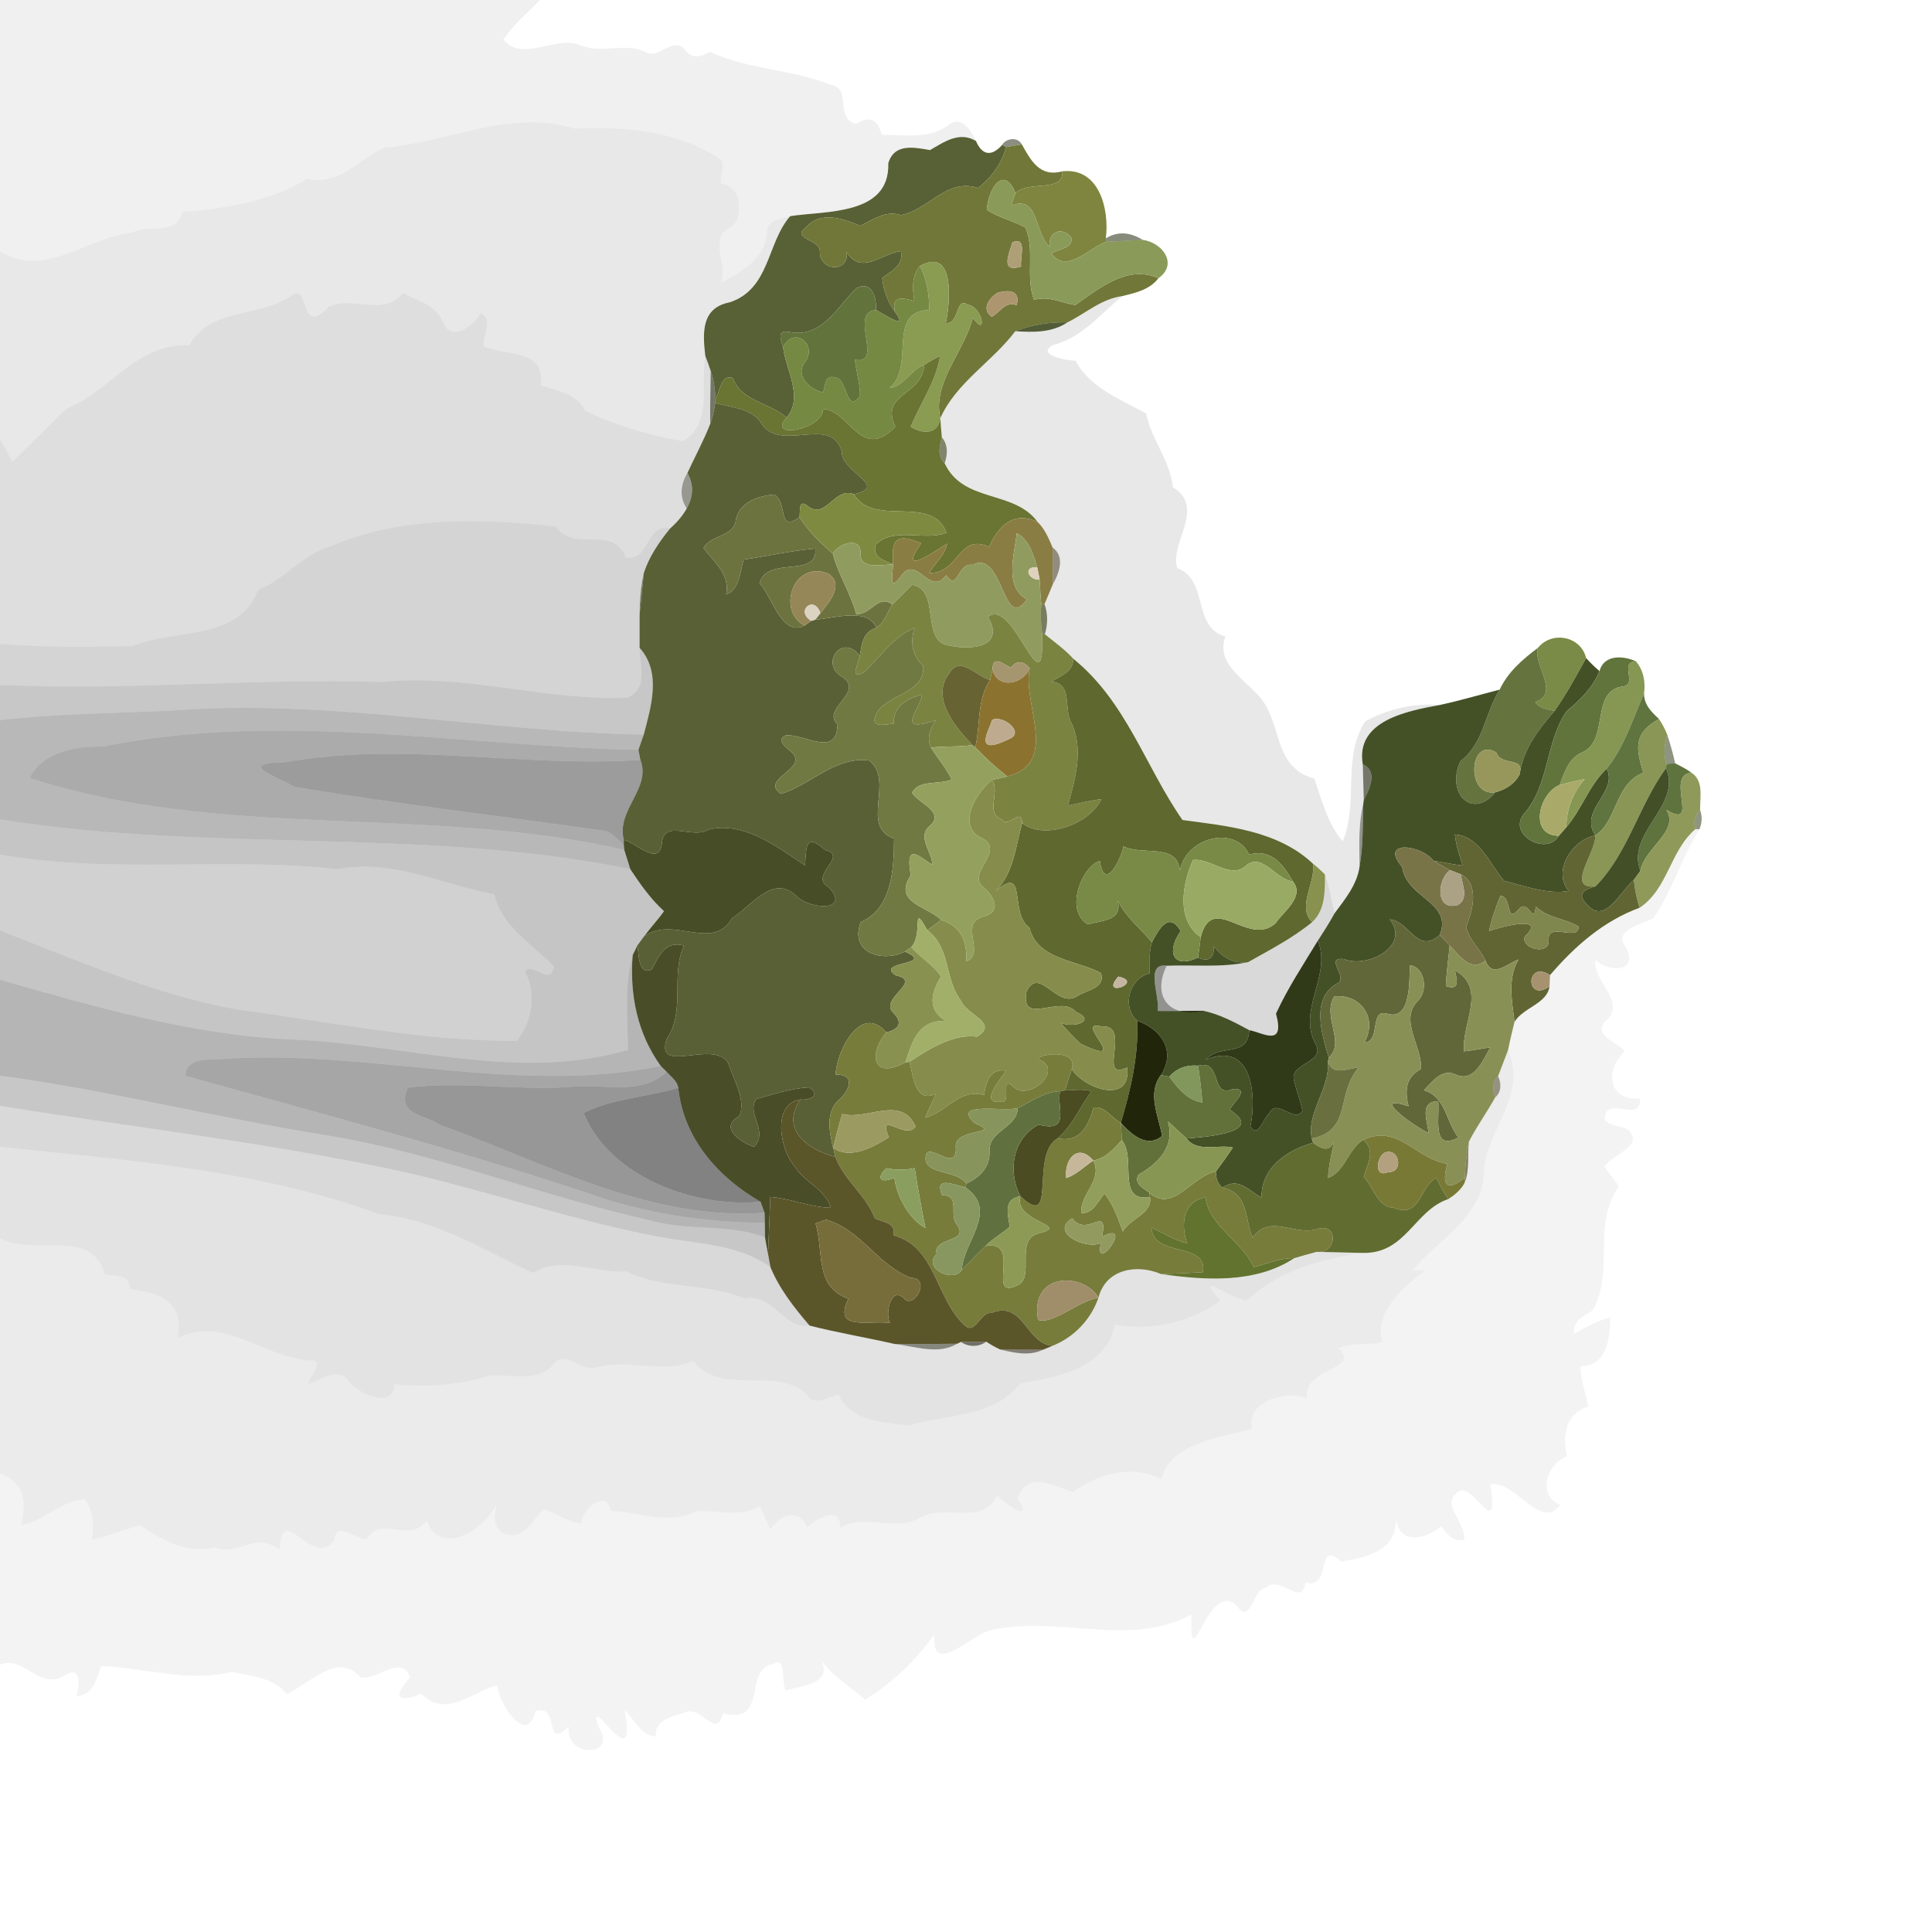 <?xml version="1.0" encoding="UTF-8" ?>
<!DOCTYPE svg PUBLIC "-//W3C//DTD SVG 1.1//EN" "http://www.w3.org/Graphics/SVG/1.1/DTD/svg11.dtd">
<svg width="384pt" height="384pt" viewBox="0 0 384 384" version="1.1" xmlns="http://www.w3.org/2000/svg">
<g id="#0000000f">
<path fill="#000000" opacity="0.06" d=" M 0.00 0.00 L 107.31 0.00 C 104.89 2.59 102.03 4.85 100.07 7.84 C 103.81 12.50 110.39 7.01 115.20 8.93 C 119.41 10.88 124.28 8.26 128.46 10.40 C 131.07 11.78 133.75 7.10 136.14 9.88 C 137.55 11.74 139.29 11.37 141.08 10.30 C 148.66 13.84 157.23 13.70 165.15 16.87 C 169.44 17.56 165.68 23.27 170.14 24.64 C 172.88 22.93 174.44 23.72 175.24 26.78 C 179.82 26.81 184.85 27.73 188.72 24.71 C 191.06 22.93 193.18 26.07 193.98 28.02 C 190.66 26.05 187.71 28.18 184.85 29.83 C 181.66 29.27 177.73 28.44 176.55 32.46 C 176.89 42.90 163.95 41.87 157.06 42.96 C 155.36 43.51 152.55 43.67 152.45 45.98 C 152.46 50.95 147.30 54.34 143.29 56.13 C 144.78 52.34 140.61 47.30 145.21 45.19 C 148.04 43.16 147.38 36.81 143.30 36.51 C 143.06 34.93 144.21 33.04 143.26 31.70 C 134.68 25.97 124.39 25.14 114.14 25.55 C 101.31 21.58 89.07 28.33 76.32 29.38 C 71.27 31.63 67.28 37.09 61.02 35.51 C 54.14 40.00 44.02 41.58 36.24 42.14 C 35.10 46.97 29.72 44.46 26.42 46.20 C 17.16 47.21 9.16 55.43 0.00 49.94 L 0.00 0.00 Z" />
</g>
<g id="#00000018">
<path fill="#000000" opacity="0.09" d=" M 76.32 29.38 C 89.07 28.33 101.31 21.58 114.14 25.55 C 124.39 25.14 134.68 25.97 143.26 31.70 C 144.21 33.04 143.06 34.93 143.30 36.51 C 147.38 36.81 148.04 43.16 145.21 45.19 C 140.61 47.30 144.78 52.34 143.29 56.13 C 147.30 54.34 152.46 50.95 152.45 45.98 C 152.55 43.67 155.36 43.51 157.06 42.96 C 152.38 48.29 153.08 57.40 145.06 60.08 C 139.34 61.18 139.65 66.16 140.18 70.74 C 139.13 76.50 141.74 84.02 135.76 87.69 C 129.02 86.52 122.27 84.53 116.35 81.66 C 114.56 78.17 110.84 77.69 107.47 76.60 C 108.53 69.21 100.40 70.81 96.13 68.81 C 95.85 66.67 98.19 63.42 95.54 62.27 C 94.15 64.72 89.67 68.24 88.01 63.97 C 86.60 60.53 82.99 59.76 80.02 58.26 C 76.43 63.09 69.85 58.54 65.21 61.07 C 59.38 67.30 61.68 55.70 57.79 58.86 C 51.40 63.19 41.80 61.02 37.65 68.61 C 27.07 68.18 21.98 77.75 13.21 81.23 C 9.61 84.73 6.05 88.28 2.45 91.79 C 1.69 90.29 0.90 88.81 0.00 87.40 L 0.00 49.94 C 9.16 55.43 17.16 47.21 26.42 46.20 C 29.72 44.46 35.10 46.97 36.24 42.14 C 44.02 41.58 54.14 40.00 61.02 35.51 C 67.28 37.09 71.27 31.63 76.32 29.38 Z" />
</g>
<g id="#555d31fa">
<path fill="#555d31" opacity="0.98" d=" M 184.85 29.83 C 187.71 28.18 190.66 26.05 193.98 28.02 C 195.19 30.89 197.11 31.17 199.16 28.82 L 199.96 29.22 C 199.11 32.53 197.07 35.27 194.40 37.36 C 188.15 35.31 184.46 41.83 179.01 42.75 C 175.99 41.74 173.55 43.67 170.97 44.88 C 167.45 43.41 163.09 41.88 160.17 45.20 C 157.08 47.50 163.11 47.54 162.96 50.04 C 162.87 53.91 168.84 54.29 168.28 50.11 C 171.17 54.77 175.20 50.42 179.05 49.90 C 179.70 52.70 177.19 53.83 175.35 55.24 C 175.58 57.67 176.44 60.00 177.88 61.97 C 180.77 65.89 175.87 62.51 174.10 61.63 C 174.27 59.28 173.38 55.77 170.29 57.21 C 166.44 60.88 163.44 67.25 156.93 66.00 C 154.37 65.46 155.14 67.45 155.65 69.00 C 156.13 73.48 159.82 78.88 156.33 83.00 C 152.95 79.96 147.36 79.82 145.68 75.14 C 143.25 74.27 143.16 77.73 142.26 79.20 C 142.08 77.36 141.88 75.49 141.26 73.73 C 140.93 72.72 140.57 71.72 140.18 70.74 C 139.65 66.16 139.34 61.18 145.06 60.08 C 153.08 57.40 152.38 48.29 157.06 42.96 C 163.95 41.87 176.89 42.90 176.55 32.46 C 177.73 28.44 181.66 29.27 184.85 29.83 Z" />
</g>
<g id="#26281084">
<path fill="#262810" opacity="0.52" d=" M 199.16 28.82 C 199.97 27.44 202.28 27.15 203.09 28.69 C 202.31 28.82 200.74 29.09 199.96 29.22 L 199.16 28.82 Z" />
</g>
<g id="#717738fd">
<path fill="#717738" opacity="1.00" d=" M 199.96 29.22 C 200.74 29.09 202.31 28.82 203.09 28.69 C 204.93 31.99 206.71 35.27 211.16 34.05 C 211.38 38.43 204.57 35.74 201.83 38.38 C 199.57 32.62 196.32 37.58 196.15 41.72 C 198.52 43.28 201.36 43.85 203.81 45.23 C 205.76 49.72 203.76 54.96 205.52 59.61 C 208.44 58.72 211.00 60.23 213.72 60.63 C 218.50 57.30 224.16 52.55 230.25 55.30 C 228.49 57.60 225.68 58.21 223.02 58.86 C 218.90 59.41 215.76 62.30 212.16 64.08 C 208.63 63.97 205.11 64.53 201.80 65.83 C 197.22 71.91 190.06 76.03 186.90 83.11 C 185.25 76.08 191.67 69.89 193.36 63.15 C 196.33 67.37 195.28 60.89 192.39 60.59 C 189.85 58.83 190.76 64.50 187.99 64.21 C 188.74 60.67 190.08 48.85 182.84 52.87 C 181.18 54.84 181.36 57.46 181.74 59.83 C 179.44 59.19 177.14 58.66 177.88 61.97 C 176.44 60.00 175.58 57.67 175.35 55.24 C 177.19 53.83 179.70 52.70 179.05 49.90 C 175.20 50.42 171.17 54.77 168.28 50.11 C 168.84 54.29 162.87 53.91 162.96 50.04 C 163.11 47.54 157.08 47.50 160.17 45.20 C 163.09 41.88 167.45 43.41 170.97 44.88 C 173.55 43.67 175.99 41.74 179.01 42.75 C 184.46 41.83 188.15 35.31 194.40 37.36 C 197.07 35.27 199.11 32.53 199.96 29.22 M 201.23 48.14 C 200.50 50.57 198.75 54.30 202.96 52.98 C 202.66 51.29 204.29 46.97 201.23 48.14 M 198.25 58.20 C 196.59 59.25 194.99 61.44 197.12 62.97 C 198.78 62.07 199.88 59.76 202.05 60.67 C 202.93 57.74 200.50 57.52 198.25 58.20 Z" />
</g>
<g id="#7f853efb">
<path fill="#7f853e" opacity="1.00" d=" M 211.16 34.05 C 218.53 33.22 220.53 41.69 219.79 47.37 L 219.91 48.05 C 216.53 49.16 212.02 54.57 209.01 50.40 C 210.35 49.38 213.42 49.47 212.91 47.16 C 211.07 44.91 208.17 46.09 208.66 49.07 C 205.51 46.34 206.55 38.63 201.02 40.87 C 201.26 40.03 201.54 39.20 201.83 38.38 C 204.57 35.74 211.38 38.43 211.16 34.05 Z" />
</g>
<g id="#8a9a59fd">
<path fill="#8a9a59" opacity="1.00" d=" M 196.15 41.72 C 196.32 37.58 199.57 32.62 201.83 38.38 C 201.54 39.20 201.26 40.03 201.02 40.87 C 206.55 38.63 205.51 46.34 208.66 49.07 C 208.17 46.09 211.07 44.91 212.91 47.16 C 213.42 49.47 210.35 49.38 209.01 50.40 C 212.02 54.57 216.53 49.16 219.91 48.05 C 221.71 47.96 225.33 47.78 227.14 47.68 C 231.01 48.19 234.25 52.47 230.25 55.30 C 224.16 52.55 218.50 57.30 213.72 60.63 C 211.00 60.23 208.44 58.72 205.52 59.61 C 203.76 54.96 205.76 49.72 203.81 45.23 C 201.36 43.85 198.52 43.28 196.15 41.72 Z" />
</g>
<g id="#2931148f">
<path fill="#293114" opacity="0.56" d=" M 219.79 47.37 C 222.07 45.97 224.52 46.07 227.14 47.68 C 225.33 47.78 221.71 47.96 219.91 48.05 L 219.79 47.37 Z" />
</g>
<g id="#af9f77ff">
<path fill="#af9f77" opacity="1.00" d=" M 201.23 48.14 C 204.29 46.97 202.66 51.29 202.96 52.98 C 198.75 54.30 200.50 50.57 201.23 48.14 Z" />
</g>
<g id="#8a9b52ff">
<path fill="#8a9b52" opacity="1.00" d=" M 182.84 52.87 C 190.08 48.85 188.74 60.67 187.99 64.21 C 190.76 64.50 189.85 58.83 192.39 60.59 C 195.28 60.89 196.33 67.37 193.36 63.15 C 191.67 69.89 185.25 76.08 186.90 83.11 C 186.44 86.44 183.34 86.30 181.00 84.82 C 182.93 80.13 186.01 75.88 186.85 70.77 C 185.77 71.29 184.72 71.88 183.70 72.52 C 181.00 73.48 179.77 76.72 176.84 77.11 C 181.96 72.79 176.14 61.85 184.69 61.62 C 184.70 58.59 184.25 55.57 182.84 52.87 Z" />
</g>
<g id="#768943ff">
<path fill="#768943" opacity="1.00" d=" M 181.74 59.83 C 181.36 57.46 181.18 54.84 182.84 52.87 C 184.25 55.57 184.70 58.59 184.69 61.62 C 176.14 61.85 181.96 72.79 176.84 77.11 C 179.77 76.72 181.00 73.48 183.70 72.52 C 183.35 78.73 174.79 78.14 177.96 84.82 C 171.12 91.90 168.69 81.36 163.58 81.30 C 163.65 85.41 152.24 87.45 156.33 83.00 C 159.82 78.88 156.13 73.48 155.65 69.00 C 157.83 64.66 162.62 68.51 159.99 72.00 C 157.91 74.63 161.06 77.49 163.59 77.99 C 164.08 76.66 163.90 74.38 165.99 75.04 C 168.50 75.12 168.05 82.34 170.92 78.79 C 171.01 76.31 170.17 73.93 169.92 71.48 C 175.77 72.67 168.62 61.98 174.10 61.63 C 175.87 62.51 180.77 65.89 177.88 61.97 C 177.14 58.66 179.44 59.19 181.74 59.83 Z" />
</g>
<g id="#62743bff">
<path fill="#62743b" opacity="1.00" d=" M 170.29 57.21 C 173.38 55.77 174.27 59.28 174.10 61.63 C 168.62 61.98 175.77 72.67 169.92 71.48 C 170.17 73.93 171.01 76.31 170.92 78.79 C 168.05 82.34 168.50 75.12 165.99 75.04 C 163.90 74.38 164.08 76.66 163.59 77.99 C 161.06 77.49 157.91 74.63 159.99 72.00 C 162.62 68.51 157.83 64.66 155.65 69.00 C 155.14 67.45 154.37 65.46 156.93 66.00 C 163.44 67.25 166.44 60.88 170.29 57.21 Z" />
</g>
<g id="#00000021">
<path fill="#000000" opacity="0.13" d=" M 57.79 58.86 C 61.68 55.70 59.38 67.30 65.21 61.07 C 69.85 58.54 76.43 63.09 80.02 58.26 C 82.99 59.76 86.60 60.53 88.01 63.97 C 89.67 68.24 94.15 64.72 95.54 62.27 C 98.19 63.42 95.85 66.67 96.13 68.81 C 100.40 70.81 108.53 69.21 107.47 76.60 C 110.84 77.69 114.56 78.17 116.35 81.66 C 122.27 84.53 129.02 86.52 135.76 87.69 C 141.74 84.02 139.13 76.50 140.18 70.74 C 140.57 71.72 140.93 72.72 141.26 73.73 C 141.21 77.23 141.13 80.74 141.16 84.25 C 139.85 87.59 138.13 90.74 136.63 94.00 C 135.14 96.52 135.09 98.88 136.49 101.08 C 135.62 102.59 134.47 103.91 133.16 105.06 C 128.36 103.78 129.20 111.72 124.35 110.79 C 121.94 104.15 114.14 109.97 110.43 104.65 C 95.57 102.98 79.51 102.60 65.63 108.62 C 60.18 110.18 56.55 115.17 51.28 117.27 C 47.56 127.45 34.47 124.97 26.35 128.41 C 17.61 128.56 8.71 128.72 0.00 127.97 L 0.00 87.40 C 0.90 88.81 1.69 90.29 2.45 91.79 C 6.05 88.28 9.61 84.73 13.21 81.23 C 21.98 77.75 27.07 68.18 37.65 68.61 C 41.80 61.02 51.40 63.19 57.79 58.86 Z" />
</g>
<g id="#ad966fff">
<path fill="#ad966f" opacity="1.00" d=" M 198.25 58.20 C 200.50 57.52 202.93 57.74 202.05 60.67 C 199.88 59.76 198.78 62.07 197.12 62.97 C 194.99 61.44 196.59 59.25 198.25 58.20 Z" />
</g>
<g id="#01010018">
<path fill="#010100" opacity="0.09" d=" M 212.16 64.08 C 215.76 62.30 218.90 59.41 223.02 58.86 C 218.77 62.44 214.97 67.13 209.40 68.54 C 205.69 70.44 211.90 71.70 213.78 71.68 C 216.64 77.16 222.74 79.34 227.81 82.19 C 228.79 87.29 232.50 91.31 233.13 96.86 C 239.82 100.91 232.28 108.17 234.01 112.92 C 240.28 115.26 236.88 124.67 243.57 126.51 C 241.70 131.41 246.47 134.46 249.47 137.58 C 255.26 142.84 252.39 152.31 261.25 154.78 C 262.67 158.93 263.84 163.64 266.87 167.23 C 270.09 159.67 266.69 150.54 271.36 143.36 C 275.88 140.91 281.05 139.70 286.21 140.11 C 279.80 141.30 269.37 143.18 270.86 151.92 C 270.91 153.69 271.01 157.23 271.06 158.99 L 270.96 159.78 C 269.97 163.88 270.18 168.07 270.22 172.25 C 269.72 175.83 267.34 178.71 265.25 181.53 C 264.61 178.94 264.23 176.32 263.35 173.82 C 262.59 173.04 261.79 172.31 260.94 171.64 C 253.92 165.05 243.86 164.17 235.03 162.98 C 227.60 152.32 223.88 139.48 213.35 130.95 C 211.67 129.08 209.61 127.64 207.68 126.06 C 208.26 124.10 208.31 122.00 207.61 120.06 C 208.16 118.75 208.73 117.45 209.26 116.13 C 210.62 113.75 211.68 110.60 209.21 108.82 C 208.45 107.01 207.68 105.14 206.24 103.75 C 201.58 97.32 191.47 100.04 187.76 92.08 C 188.35 90.37 188.47 88.37 187.20 86.92 C 187.08 85.65 186.98 84.38 186.90 83.11 C 190.06 76.03 197.22 71.91 201.80 65.83 C 205.37 66.07 209.09 66.14 212.16 64.08 Z" />
</g>
<g id="#344116d8">
<path fill="#344116" opacity="0.85" d=" M 201.80 65.83 C 205.11 64.53 208.63 63.97 212.16 64.08 C 209.09 66.14 205.37 66.07 201.80 65.83 Z" />
</g>
<g id="#6a7433fd">
<path fill="#6a7433" opacity="1.00" d=" M 183.70 72.52 C 184.72 71.88 185.77 71.29 186.85 70.77 C 186.01 75.88 182.93 80.13 181.00 84.82 C 183.34 86.30 186.44 86.44 186.90 83.11 C 186.98 84.38 187.08 85.65 187.20 86.92 C 186.74 88.61 186.23 90.77 187.76 92.08 C 191.47 100.04 201.58 97.32 206.24 103.75 C 201.45 101.49 198.46 104.51 196.58 108.68 C 190.41 105.94 190.61 114.04 184.69 113.88 C 185.82 111.89 187.84 110.40 188.25 108.04 C 184.79 110.27 178.53 114.49 183.09 107.99 C 177.00 105.28 177.40 108.68 177.48 112.17 C 175.68 111.35 173.26 110.72 174.07 108.21 C 177.82 104.64 183.66 107.58 188.13 105.90 C 185.23 98.10 173.77 104.92 169.71 98.23 C 176.85 96.68 167.20 93.83 167.32 89.81 C 165.27 82.17 154.84 90.39 151.14 83.85 C 149.04 81.04 145.26 81.01 142.17 80.09 L 142.26 79.20 C 143.16 77.73 143.25 74.27 145.68 75.14 C 147.36 79.82 152.95 79.96 156.33 83.00 C 152.24 87.45 163.65 85.41 163.58 81.30 C 168.69 81.36 171.12 91.90 177.96 84.82 C 174.79 78.14 183.35 78.73 183.70 72.52 Z" />
</g>
<g id="#2e351dab">
<path fill="#2e351d" opacity="0.67" d=" M 141.26 73.73 C 141.88 75.49 142.08 77.36 142.26 79.20 L 142.17 80.09 C 141.92 81.49 141.67 82.91 141.16 84.25 C 141.13 80.74 141.21 77.23 141.26 73.73 Z" />
</g>
<g id="#5a6035fe">
<path fill="#5a6035" opacity="1.00" d=" M 142.17 80.09 C 145.26 81.01 149.04 81.04 151.14 83.85 C 154.84 90.39 165.27 82.17 167.32 89.81 C 167.20 93.83 176.85 96.68 169.71 98.23 C 165.89 96.66 164.09 103.42 160.58 100.60 C 158.64 99.05 159.08 101.50 158.91 102.81 C 154.46 105.98 156.65 99.96 153.90 98.29 C 150.77 98.57 147.10 99.71 146.28 103.18 C 145.99 106.81 141.38 106.16 139.84 108.90 C 141.85 111.73 145.13 114.00 144.34 118.15 C 147.02 117.21 147.08 113.62 147.80 111.23 C 152.55 110.52 157.25 109.45 162.05 109.03 C 162.58 115.07 152.52 110.34 150.96 115.92 C 153.60 118.69 155.30 126.62 159.91 124.34 C 160.24 124.11 160.90 123.63 161.23 123.40 L 162.03 123.17 C 165.74 122.90 172.49 120.66 174.17 124.78 C 171.48 125.61 171.31 128.00 170.90 130.36 C 167.37 125.70 162.83 132.02 167.44 134.57 C 171.96 137.64 163.12 140.87 166.47 143.96 C 166.34 150.62 160.12 145.93 156.24 146.13 C 153.90 147.14 156.55 148.66 157.46 149.64 C 160.63 152.91 150.92 154.78 155.20 157.80 C 161.04 156.07 166.02 150.24 172.77 151.16 C 177.88 155.21 170.83 164.26 177.71 166.69 C 177.66 172.67 177.34 180.59 171.09 183.26 C 168.70 189.54 175.62 191.33 179.87 189.14 C 186.18 191.90 173.78 190.96 178.01 193.85 C 183.71 195.06 174.42 198.45 177.64 201.39 C 179.53 203.36 178.57 204.61 176.16 205.20 C 171.10 199.30 166.24 208.91 166.09 213.58 C 170.22 213.49 168.79 216.88 166.67 218.65 C 164.07 221.05 164.83 225.06 165.61 228.16 C 165.72 228.61 165.94 229.51 166.05 229.96 C 161.00 228.64 154.89 224.78 159.07 218.53 C 160.96 218.77 163.29 217.60 160.77 216.12 C 157.20 216.33 153.75 217.48 150.32 218.43 C 148.24 221.33 152.86 224.76 149.88 227.96 C 147.21 227.05 142.82 224.10 146.89 221.89 C 148.42 218.87 145.80 214.60 144.73 211.28 C 141.85 206.43 130.02 213.86 132.54 206.46 C 136.33 200.89 133.23 193.84 135.95 187.95 C 132.29 186.87 130.92 189.98 129.56 192.68 C 126.80 193.93 127.01 189.56 126.70 187.89 C 127.02 187.45 127.66 186.58 127.98 186.14 C 133.78 181.87 141.60 189.26 145.50 182.50 C 149.30 180.15 153.49 173.77 158.10 177.91 C 160.89 180.90 169.27 181.23 164.68 176.28 C 160.59 174.15 168.81 170.06 164.01 168.96 C 159.89 165.25 160.28 168.75 160.00 172.01 C 154.36 168.28 147.96 163.22 140.81 164.88 C 137.76 166.92 131.90 162.67 131.55 167.63 C 131.05 172.32 126.47 167.57 123.98 166.91 C 122.46 160.95 129.50 156.68 127.28 151.03 C 127.18 150.53 126.99 149.54 126.89 149.04 C 127.24 148.03 127.60 147.02 127.95 146.01 C 129.43 140.36 131.51 133.64 127.12 128.76 C 127.12 127.13 127.12 123.86 127.12 122.23 C 127.41 119.44 127.72 116.68 127.96 113.89 C 129.03 110.61 131.01 107.73 133.16 105.06 C 134.47 103.91 135.62 102.59 136.49 101.08 C 137.86 98.63 137.90 96.27 136.63 94.00 C 138.13 90.74 139.85 87.59 141.16 84.25 C 141.67 82.91 141.92 81.49 142.17 80.09 Z" />
</g>
<g id="#374218a2">
<path fill="#374218" opacity="0.64" d=" M 187.20 86.92 C 188.47 88.37 188.35 90.37 187.76 92.08 C 186.23 90.77 186.74 88.61 187.20 86.92 Z" />
</g>
<g id="#1f201076">
<path fill="#1f2010" opacity="0.46" d=" M 136.49 101.08 C 135.09 98.88 135.14 96.52 136.63 94.00 C 137.90 96.27 137.86 98.63 136.49 101.08 Z" />
</g>
<g id="#6d733fff">
<path fill="#6d733f" opacity="1.00" d=" M 146.28 103.18 C 147.10 99.71 150.77 98.57 153.90 98.29 C 156.65 99.96 154.46 105.98 158.91 102.81 C 160.68 105.62 163.08 107.89 165.53 110.08 C 166.64 114.23 169.03 117.86 170.18 122.01 C 172.99 122.41 174.52 117.98 177.35 120.14 C 176.33 121.69 175.86 123.77 174.17 124.78 C 172.49 120.66 165.74 122.90 162.03 123.17 C 162.29 122.85 162.80 122.20 163.05 121.88 C 164.70 119.78 167.86 116.32 164.73 114.07 C 157.76 111.08 154.26 121.43 159.91 124.34 C 155.30 126.62 153.60 118.69 150.96 115.92 C 152.52 110.34 162.58 115.07 162.05 109.03 C 157.25 109.45 152.55 110.52 147.80 111.23 C 147.08 113.62 147.02 117.21 144.34 118.15 C 145.13 114.00 141.85 111.73 139.84 108.90 C 141.38 106.16 145.99 106.81 146.28 103.18 Z" />
</g>
<g id="#7f8a41ff">
<path fill="#7f8a41" opacity="1.00" d=" M 160.58 100.60 C 164.09 103.42 165.89 96.66 169.71 98.23 C 173.77 104.92 185.23 98.10 188.13 105.90 C 183.66 107.58 177.82 104.64 174.07 108.21 C 173.26 110.72 175.68 111.35 177.48 112.17 C 175.32 112.23 170.91 113.31 171.02 109.98 C 171.30 106.52 166.53 107.97 165.53 110.08 C 163.08 107.89 160.68 105.62 158.91 102.81 C 159.08 101.50 158.64 99.05 160.58 100.60 Z" />
</g>
<g id="#0000002c">
<path fill="#000000" opacity="0.17" d=" M 65.63 108.62 C 79.51 102.60 95.57 102.98 110.43 104.65 C 114.14 109.97 121.94 104.15 124.35 110.79 C 129.20 111.72 128.36 103.78 133.16 105.06 C 131.01 107.73 129.03 110.61 127.96 113.89 C 127.34 116.61 127.14 119.44 127.12 122.23 C 127.12 123.86 127.12 127.13 127.12 128.76 C 127.10 132.31 128.98 136.84 124.67 138.64 C 108.42 139.37 92.43 133.81 76.02 135.55 C 50.67 134.71 25.33 137.34 0.00 136.13 L 0.00 127.97 C 8.71 128.72 17.61 128.56 26.35 128.41 C 34.47 124.97 47.56 127.45 51.28 117.27 C 56.55 115.17 60.18 110.18 65.63 108.62 Z" />
</g>
<g id="#8a7d43fd">
<path fill="#8a7d43" opacity="1.00" d=" M 196.58 108.68 C 198.46 104.51 201.45 101.49 206.24 103.75 C 207.68 105.14 208.45 107.01 209.21 108.82 C 209.22 110.65 209.25 114.30 209.26 116.13 C 208.73 117.45 208.16 118.75 207.61 120.06 L 206.97 120.14 C 206.79 118.49 206.74 116.83 206.64 115.17 C 206.52 114.57 206.28 113.38 206.16 112.78 C 205.43 110.32 204.50 107.19 202.08 105.99 C 201.69 110.07 199.47 116.50 204.08 119.15 C 199.30 125.97 199.43 109.04 193.30 112.28 C 190.30 111.73 190.39 117.72 188.05 114.33 C 184.66 118.91 182.12 109.59 178.85 114.84 C 176.51 117.73 177.53 113.93 177.48 112.17 C 177.40 108.68 177.00 105.28 183.09 107.99 C 178.53 114.49 184.79 110.27 188.25 108.04 C 187.84 110.40 185.82 111.89 184.69 113.88 C 190.61 114.04 190.41 105.94 196.58 108.68 Z" />
</g>
<g id="#909c5fff">
<path fill="#909c5f" opacity="1.00" d=" M 202.08 105.99 C 204.50 107.19 205.43 110.32 206.16 112.78 C 203.20 112.45 204.43 115.44 206.64 115.17 C 206.74 116.83 206.79 118.49 206.97 120.14 C 206.80 122.06 206.85 123.99 207.14 125.90 C 207.69 142.14 201.45 118.41 196.39 122.61 C 199.96 128.84 192.62 129.21 188.84 128.33 C 182.76 127.79 187.16 117.29 181.31 116.24 C 179.96 117.50 178.73 118.90 177.35 120.14 C 174.52 117.98 172.99 122.41 170.18 122.01 C 169.03 117.86 166.64 114.23 165.53 110.08 C 166.53 107.97 171.30 106.52 171.02 109.98 C 170.91 113.31 175.32 112.23 177.48 112.17 C 177.53 113.93 176.51 117.73 178.85 114.84 C 182.12 109.59 184.66 118.91 188.05 114.33 C 190.39 117.72 190.30 111.73 193.30 112.28 C 199.43 109.04 199.30 125.97 204.08 119.15 C 199.47 116.50 201.69 110.07 202.08 105.99 Z" />
</g>
<g id="#372b1589">
<path fill="#372b15" opacity="0.54" d=" M 209.21 108.82 C 211.68 110.60 210.62 113.75 209.26 116.13 C 209.25 114.30 209.22 110.65 209.21 108.82 Z" />
</g>
<g id="#ded2bdff">
<path fill="#ded2bd" opacity="1.00" d=" M 206.64 115.17 C 204.43 115.44 203.20 112.45 206.16 112.78 C 206.28 113.38 206.52 114.57 206.64 115.17 Z" />
</g>
<g id="#37391da8">
<path fill="#37391d" opacity="0.66" d=" M 127.12 122.23 C 127.14 119.44 127.34 116.61 127.96 113.89 C 127.72 116.68 127.41 119.44 127.12 122.23 Z" />
</g>
<g id="#968758ff">
<path fill="#968758" opacity="1.00" d=" M 159.91 124.34 C 154.26 121.43 157.76 111.08 164.73 114.07 C 167.86 116.32 164.70 119.78 163.05 121.88 C 161.89 118.18 157.96 121.35 161.23 123.40 C 160.90 123.63 160.24 124.11 159.91 124.34 Z" />
</g>
<g id="#7b8341ff">
<path fill="#7b8341" opacity="1.00" d=" M 181.31 116.24 C 187.16 117.29 182.76 127.79 188.84 128.33 C 192.62 129.21 199.96 128.84 196.39 122.61 C 201.45 118.41 207.69 142.14 207.14 125.90 L 207.68 126.06 C 209.61 127.64 211.67 129.08 213.35 130.95 C 213.28 133.58 210.85 134.32 208.96 135.49 C 213.14 135.81 211.48 140.43 212.76 143.29 C 215.52 148.53 213.76 154.76 212.26 160.09 C 214.48 159.67 216.67 159.10 218.92 158.83 C 216.54 163.91 207.54 167.03 203.16 163.61 C 203.02 160.27 200.52 164.74 199.13 162.89 C 195.73 161.62 198.83 157.56 197.21 155.01 C 198.21 154.81 199.20 154.58 200.19 154.32 C 210.72 151.65 203.14 139.91 204.66 132.83 C 203.51 131.41 202.04 131.14 200.92 132.70 C 199.35 131.98 197.31 130.11 197.27 133.06 C 197.15 133.58 196.91 134.62 196.79 135.14 C 194.10 134.51 190.92 130.20 188.73 133.73 C 184.87 138.62 189.85 144.49 193.26 148.07 C 190.55 148.55 187.78 148.20 185.06 148.62 C 184.11 146.66 184.91 144.83 185.99 143.16 C 177.54 145.96 183.11 140.89 183.24 138.03 C 180.32 138.89 177.47 140.36 177.62 143.84 C 175.97 143.95 172.93 144.84 174.06 142.09 C 175.89 137.96 183.99 137.98 183.49 132.33 C 181.29 130.27 180.85 127.61 181.78 124.80 C 177.52 126.49 174.96 130.69 171.64 133.67 C 168.73 135.23 170.66 131.84 170.90 130.36 C 171.31 128.00 171.48 125.61 174.17 124.78 C 175.86 123.77 176.33 121.69 177.35 120.14 C 178.73 118.90 179.96 117.50 181.31 116.24 Z" />
</g>
<g id="#ddd3c2ff">
<path fill="#ddd3c2" opacity="1.00" d=" M 161.23 123.40 C 157.96 121.35 161.89 118.18 163.05 121.88 C 162.80 122.20 162.29 122.85 162.03 123.17 L 161.23 123.40 Z" />
</g>
<g id="#404720b2">
<path fill="#404720" opacity="0.70" d=" M 206.97 120.14 L 207.61 120.06 C 208.31 122.00 208.26 124.10 207.68 126.06 L 207.14 125.90 C 206.85 123.99 206.80 122.06 206.97 120.14 Z" />
</g>
<g id="#707942ff">
<path fill="#707942" opacity="1.00" d=" M 171.64 133.67 C 174.96 130.69 177.52 126.49 181.78 124.80 C 180.85 127.61 181.29 130.27 183.49 132.33 C 183.99 137.98 175.89 137.96 174.06 142.09 C 172.93 144.84 175.97 143.95 177.62 143.84 C 177.47 140.36 180.32 138.89 183.24 138.03 C 183.11 140.89 177.54 145.96 185.99 143.16 C 184.91 144.83 184.11 146.66 185.06 148.62 C 186.39 150.75 188.03 152.67 189.16 154.92 C 186.63 156.06 182.55 154.89 181.28 157.58 C 182.58 159.67 187.72 161.30 184.98 163.98 C 182.08 166.20 185.17 169.09 185.32 171.84 C 183.26 170.84 179.72 166.71 181.03 173.98 C 177.39 179.42 184.33 180.14 187.07 182.84 C 186.14 183.51 185.23 184.21 184.32 184.90 C 181.01 178.99 183.59 185.67 181.11 188.26 C 180.80 188.48 180.18 188.92 179.87 189.14 C 175.62 191.33 168.70 189.54 171.09 183.26 C 177.34 180.59 177.66 172.67 177.71 166.69 C 170.83 164.26 177.88 155.21 172.77 151.16 C 166.02 150.24 161.04 156.07 155.20 157.80 C 150.92 154.78 160.63 152.91 157.46 149.64 C 156.55 148.66 153.90 147.14 156.24 146.13 C 160.12 145.93 166.34 150.62 166.47 143.96 C 163.12 140.87 171.96 137.64 167.44 134.57 C 162.83 132.02 167.37 125.70 170.90 130.36 C 170.66 131.84 168.73 135.23 171.64 133.67 Z" />
</g>
<g id="#798b46fc">
<path fill="#798b46" opacity="1.00" d=" M 305.65 128.79 C 308.44 125.32 314.20 126.41 315.26 130.81 C 313.28 134.36 311.36 137.96 309.00 141.28 C 307.57 141.01 306.03 140.81 305.13 139.54 C 310.20 137.84 304.71 132.22 305.65 128.79 Z" />
</g>
<g id="#00000039">
<path fill="#000000" opacity="0.22" d=" M 127.12 128.76 C 131.51 133.64 129.43 140.36 127.95 146.01 C 96.60 145.47 65.53 138.76 34.02 141.24 C 22.68 141.75 11.30 141.86 0.00 143.11 L 0.00 136.13 C 25.33 137.34 50.67 134.71 76.02 135.55 C 92.43 133.81 108.42 139.37 124.67 138.64 C 128.98 136.84 127.10 132.31 127.12 128.76 Z" />
</g>
<g id="#65733ffd">
<path fill="#65733f" opacity="1.00" d=" M 298.07 137.07 C 299.71 133.57 302.61 131.05 305.65 128.79 C 304.71 132.22 310.20 137.84 305.13 139.54 C 306.03 140.81 307.57 141.01 309.00 141.28 C 305.81 144.98 302.74 148.87 302.04 153.91 C 303.10 150.20 298.48 152.47 297.37 149.55 C 291.96 146.32 291.28 158.41 297.19 157.47 C 292.76 162.97 287.31 157.75 290.25 151.31 C 294.94 147.75 295.09 141.83 298.07 137.07 Z" />
</g>
<g id="#a69670ff">
<path fill="#a69670" opacity="1.00" d=" M 197.27 133.06 C 197.31 130.11 199.35 131.98 200.92 132.70 C 202.04 131.14 203.51 131.41 204.66 132.83 C 203.37 136.06 198.24 137.07 197.27 133.06 Z" />
</g>
<g id="#5e682ffd">
<path fill="#5e682f" opacity="1.00" d=" M 213.35 130.95 C 223.88 139.48 227.60 152.32 235.03 162.98 C 243.86 164.17 253.92 165.05 260.94 171.64 C 261.65 175.18 257.66 180.24 260.80 183.28 C 256.95 186.44 252.43 188.78 248.08 191.23 C 245.20 191.61 242.91 190.30 241.25 188.06 C 241.36 190.46 240.26 191.27 238.10 190.34 C 238.32 188.99 238.49 187.63 238.65 186.28 C 241.00 177.12 248.09 188.38 253.50 183.52 C 255.13 181.17 259.39 178.18 256.98 175.20 C 255.13 172.01 252.80 168.61 248.28 169.85 C 245.53 163.94 235.70 166.41 234.51 173.05 C 234.02 167.44 227.08 170.14 223.31 168.22 C 222.67 171.07 219.51 177.29 218.60 171.10 C 214.93 172.29 211.55 181.05 216.23 183.73 C 219.01 182.91 223.18 183.08 222.15 178.97 C 223.71 182.28 226.69 184.51 228.95 187.29 C 228.35 189.31 228.46 191.41 228.49 193.49 C 224.41 194.39 222.89 200.17 226.06 202.91 C 226.27 210.25 224.71 216.58 222.78 223.18 C 220.94 222.23 219.64 219.80 217.36 220.13 C 216.30 223.80 214.66 227.19 210.19 226.25 C 213.20 223.74 214.63 219.97 216.96 216.90 C 215.25 216.37 213.45 216.70 211.70 216.73 C 212.11 215.31 212.54 213.90 213.02 212.51 C 215.67 216.55 224.94 219.53 224.03 212.17 C 217.89 215.05 225.14 203.55 218.91 204.01 C 212.95 202.49 225.50 212.53 214.79 207.47 C 213.40 206.11 211.99 204.75 210.77 203.23 C 213.07 204.48 218.22 202.99 213.83 201.11 C 210.86 197.54 202.75 204.13 204.02 197.10 C 206.55 191.81 210.06 200.56 214.05 198.02 C 215.91 196.76 219.78 196.47 218.83 193.41 C 213.93 190.74 206.17 190.81 204.61 184.35 C 200.51 181.58 204.27 171.63 197.94 177.09 C 201.54 173.36 201.84 168.34 203.16 163.61 C 207.54 167.03 216.54 163.91 218.92 158.83 C 216.67 159.10 214.48 159.67 212.26 160.09 C 213.76 154.76 215.52 148.53 212.76 143.29 C 211.48 140.43 213.14 135.81 208.96 135.49 C 210.85 134.32 213.28 133.58 213.35 130.95 M 222.27 194.10 C 218.35 198.59 227.69 195.23 222.27 194.10 Z" />
</g>
<g id="#445127fd">
<path fill="#445127" opacity="1.00" d=" M 315.26 130.81 C 316.09 131.72 316.97 132.58 317.91 133.39 C 316.60 136.67 314.03 139.16 311.37 141.36 C 307.10 147.58 307.99 156.05 302.84 161.83 C 299.65 165.86 307.39 170.23 309.83 166.12 C 310.20 165.69 310.94 164.84 311.31 164.41 C 314.41 160.82 315.84 156.05 319.36 152.75 C 321.64 157.60 313.74 160.94 317.08 166.05 C 312.50 166.91 308.48 173.13 311.79 177.08 C 307.64 177.84 303.00 176.09 298.94 175.07 C 296.16 171.90 294.12 166.17 289.17 165.86 C 289.38 167.99 290.09 170.02 290.73 172.05 C 288.77 171.80 286.83 171.40 284.89 171.07 C 282.48 167.85 274.04 166.89 278.69 172.31 C 279.50 178.54 288.82 179.29 286.16 185.83 C 281.65 189.82 280.15 183.03 276.21 182.73 C 280.46 188.00 271.79 192.51 267.19 190.64 C 262.89 190.10 268.40 194.46 265.62 195.56 C 260.56 198.57 262.68 205.53 264.11 210.20 L 263.94 211.01 C 264.37 216.34 259.63 221.20 260.72 226.29 L 261.00 227.14 C 255.73 228.61 250.72 232.05 250.73 238.01 C 248.03 236.62 246.28 233.86 242.93 236.06 C 242.07 235.29 241.64 234.22 241.66 232.85 C 242.82 231.29 243.97 229.72 245.04 228.09 C 242.21 227.38 237.97 229.17 235.83 226.28 C 239.65 225.97 251.70 225.12 244.39 220.57 C 245.17 219.09 248.61 216.30 245.06 216.44 C 240.45 218.42 243.08 210.49 238.14 211.81 C 235.94 211.59 233.85 212.32 232.40 214.01 C 231.99 213.93 231.16 213.75 230.75 213.67 C 234.09 208.35 230.03 204.21 226.06 202.91 C 222.89 200.17 224.41 194.39 228.49 193.49 C 228.46 191.41 228.35 189.31 228.95 187.29 C 230.39 184.60 232.30 181.08 234.68 185.05 C 231.84 189.00 232.93 192.70 238.10 190.34 C 240.26 191.27 241.36 190.46 241.25 188.06 C 242.91 190.30 245.20 191.61 248.08 191.23 C 242.74 192.36 237.28 191.74 231.89 191.95 C 227.42 191.30 230.65 198.24 230.09 200.93 C 233.09 200.97 236.17 200.92 239.19 200.90 C 242.44 201.60 245.40 203.18 248.30 204.75 C 248.01 210.38 242.40 207.31 239.65 210.65 C 248.95 206.70 249.80 217.90 248.52 223.91 C 250.10 226.37 251.05 222.22 252.31 221.26 C 253.72 218.12 257.26 223.40 258.87 220.80 C 258.50 218.77 257.69 216.86 257.23 214.86 C 256.08 211.29 263.65 211.23 261.46 207.49 C 257.80 200.54 264.72 194.11 261.95 186.92 C 263.10 185.16 264.24 183.38 265.25 181.53 C 267.34 178.71 269.72 175.83 270.22 172.25 C 270.96 168.12 270.84 163.94 270.96 159.78 L 271.06 158.99 C 272.29 156.67 273.88 153.26 270.86 151.92 C 269.37 143.18 279.80 141.30 286.21 140.11 C 290.20 139.25 294.11 138.09 298.07 137.07 C 295.09 141.83 294.94 147.75 290.25 151.31 C 287.31 157.75 292.76 162.97 297.19 157.47 C 299.23 156.97 301.05 155.81 302.04 153.91 C 302.74 148.87 305.81 144.98 309.00 141.28 C 311.36 137.96 313.28 134.36 315.26 130.81 Z" />
</g>
<g id="#61743cfd">
<path fill="#61743c" opacity="1.00" d=" M 317.91 133.39 C 318.75 130.20 322.38 130.19 325.15 131.44 C 321.73 131.59 325.58 136.01 322.59 136.43 C 316.02 137.26 319.96 147.09 314.49 149.54 C 311.79 150.66 310.97 153.52 310.00 156.00 C 305.78 157.74 303.86 166.08 309.83 166.12 C 307.39 170.23 299.65 165.86 302.84 161.83 C 307.99 156.05 307.10 147.58 311.37 141.36 C 314.03 139.16 316.60 136.67 317.91 133.39 Z" />
</g>
<g id="#676332ff">
<path fill="#676332" opacity="1.00" d=" M 188.73 133.73 C 190.92 130.20 194.10 134.51 196.79 135.14 C 194.10 139.21 194.92 143.93 193.85 148.53 L 193.26 148.07 C 189.85 144.49 184.87 138.62 188.73 133.73 Z" />
</g>
<g id="#859752fd">
<path fill="#859752" opacity="1.00" d=" M 322.59 136.43 C 325.58 136.01 321.73 131.59 325.15 131.44 C 326.68 133.23 327.07 135.54 326.77 137.82 C 324.53 142.90 322.88 148.35 319.36 152.75 C 315.84 156.05 314.41 160.82 311.31 164.41 C 311.35 160.84 312.63 157.54 314.97 154.86 C 313.29 155.16 311.64 155.57 310.00 156.00 C 310.97 153.52 311.79 150.66 314.49 149.54 C 319.96 147.09 316.02 137.26 322.59 136.43 Z" />
</g>
<g id="#8b732fff">
<path fill="#8b732f" opacity="1.00" d=" M 197.27 133.06 C 198.24 137.07 203.37 136.06 204.66 132.83 C 203.14 139.91 210.72 151.65 200.19 154.32 C 197.95 152.54 195.82 150.62 193.85 148.53 C 194.92 143.93 194.10 139.21 196.79 135.14 C 196.91 134.62 197.15 133.58 197.27 133.06 M 197.21 143.08 C 196.40 145.48 193.37 150.45 200.72 146.81 C 203.70 145.49 199.25 142.03 197.21 143.08 Z" />
</g>
<g id="#5f743ffc">
<path fill="#5f743f" opacity="1.00" d=" M 319.36 152.75 C 322.88 148.35 324.53 142.90 326.77 137.82 C 326.74 140.04 328.22 141.51 329.74 142.90 C 324.92 145.64 324.95 148.28 326.63 153.58 C 320.95 155.75 321.44 163.25 317.08 166.05 C 313.74 160.94 321.64 157.60 319.36 152.75 Z" />
</g>
<g id="#00000048">
<path fill="#000000" opacity="0.28" d=" M 0.00 143.11 C 11.30 141.86 22.68 141.75 34.02 141.24 C 65.53 138.76 96.60 145.47 127.95 146.01 C 127.60 147.02 127.24 148.03 126.89 149.04 C 91.40 148.28 55.50 141.21 20.32 148.41 C 15.13 148.18 8.25 149.60 5.90 154.63 C 43.90 167.05 85.27 159.96 124.08 168.94 C 124.48 170.21 124.87 171.48 125.27 172.75 C 84.14 164.34 41.36 169.55 0.00 162.85 L 0.00 143.11 Z" />
</g>
<g id="#beab8fff">
<path fill="#beab8f" opacity="1.00" d=" M 197.21 143.08 C 199.25 142.03 203.70 145.49 200.72 146.81 C 193.37 150.45 196.40 145.48 197.21 143.08 Z" />
</g>
<g id="#899655fe">
<path fill="#899655" opacity="1.00" d=" M 326.63 153.58 C 324.95 148.28 324.92 145.64 329.74 142.90 C 330.38 143.87 330.92 144.89 331.36 145.97 C 330.87 147.87 330.54 149.91 331.24 151.82 L 331.14 152.67 C 325.77 160.00 323.51 169.77 317.10 176.17 C 311.05 176.78 317.23 169.50 317.08 166.05 C 321.44 163.25 320.95 155.75 326.63 153.58 Z" />
</g>
<g id="#00000055">
<path fill="#000000" opacity="0.33" d=" M 20.32 148.41 C 55.50 141.21 91.40 148.28 126.89 149.04 C 126.99 149.54 127.18 150.53 127.28 151.03 C 103.84 152.64 80.05 147.24 56.56 151.51 C 46.27 151.64 55.87 154.66 58.57 156.41 C 78.92 159.81 99.47 162.19 119.92 165.11 C 121.62 165.38 122.79 166.84 123.98 167.96 L 124.08 168.94 C 85.27 159.96 43.90 167.05 5.90 154.63 C 8.25 149.60 15.13 148.18 20.32 148.41 Z" />
</g>
<g id="#333b1b8c">
<path fill="#333b1b" opacity="0.55" d=" M 331.36 145.97 C 331.98 147.85 332.52 149.77 332.96 151.73 C 332.53 151.75 331.67 151.80 331.24 151.82 C 330.54 149.91 330.87 147.87 331.36 145.97 Z" />
</g>
<g id="#94a15eff">
<path fill="#94a15e" opacity="1.00" d=" M 185.06 148.62 C 187.78 148.20 190.55 148.55 193.26 148.07 L 193.85 148.53 C 195.82 150.62 197.95 152.54 200.19 154.32 C 199.20 154.58 198.21 154.81 197.21 155.01 C 194.53 157.00 189.52 164.14 195.42 166.71 C 199.53 169.21 192.70 173.14 195.01 175.94 C 197.44 177.85 199.56 181.26 195.17 182.25 C 190.61 183.83 195.98 189.50 192.06 191.09 C 192.24 187.13 191.08 184.15 187.07 182.84 C 184.33 180.14 177.39 179.42 181.03 173.98 C 179.72 166.71 183.26 170.84 185.32 171.84 C 185.17 169.09 182.08 166.20 184.98 163.98 C 187.72 161.30 182.58 159.67 181.28 157.58 C 182.55 154.89 186.63 156.06 189.16 154.92 C 188.03 152.67 186.39 150.75 185.06 148.62 Z" />
</g>
<g id="#98975bff">
<path fill="#98975b" opacity="1.00" d=" M 297.19 157.47 C 291.28 158.41 291.96 146.32 297.37 149.55 C 298.48 152.47 303.10 150.20 302.04 153.91 C 301.05 155.81 299.23 156.97 297.19 157.47 Z" />
</g>
<g id="#00000064">
<path fill="#000000" opacity="0.39" d=" M 56.56 151.51 C 80.05 147.24 103.84 152.64 127.28 151.03 C 129.50 156.68 122.46 160.95 123.98 166.91 L 123.98 167.96 C 122.79 166.84 121.62 165.38 119.92 165.11 C 99.47 162.19 78.92 159.81 58.57 156.41 C 55.87 154.66 46.27 151.64 56.56 151.51 Z" />
</g>
<g id="#1f230f9e">
<path fill="#1f230f" opacity="0.62" d=" M 270.86 151.92 C 273.88 153.26 272.29 156.67 271.06 158.99 C 271.01 157.23 270.91 153.69 270.86 151.92 Z" />
</g>
<g id="#5e733efc">
<path fill="#5e733e" opacity="1.00" d=" M 331.24 151.82 C 331.67 151.80 332.53 151.75 332.96 151.73 C 334.05 152.27 335.14 152.82 336.13 153.54 C 330.87 154.20 338.06 165.07 331.19 160.96 C 333.91 165.17 326.80 168.55 326.04 173.09 C 323.14 165.47 334.36 160.17 331.14 152.67 L 331.24 151.82 Z" />
</g>
<g id="#434f27ff">
<path fill="#434f27" opacity="1.00" d=" M 317.10 176.17 C 323.51 169.77 325.77 160.00 331.14 152.67 C 334.36 160.17 323.14 165.47 326.04 173.09 C 325.71 173.54 325.06 174.43 324.74 174.88 C 322.07 177.10 318.93 184.09 315.31 179.65 C 313.36 177.63 314.98 176.74 317.10 176.17 Z" />
</g>
<g id="#8b9553f5">
<path fill="#8b9553" opacity="0.96" d=" M 331.19 160.96 C 338.06 165.07 330.87 154.20 336.13 153.54 C 338.67 155.18 337.87 158.28 337.91 160.96 C 336.83 161.93 336.55 163.43 336.98 164.79 C 331.92 169.11 331.52 176.69 325.88 180.43 C 325.28 178.63 324.94 176.76 324.74 174.88 C 325.06 174.43 325.71 173.54 326.04 173.09 C 326.80 168.55 333.91 165.17 331.19 160.96 Z" />
</g>
<g id="#868d4cff">
<path fill="#868d4c" opacity="1.00" d=" M 195.42 166.71 C 189.52 164.14 194.53 157.00 197.21 155.01 C 198.83 157.56 195.73 161.62 199.13 162.89 C 200.52 164.74 203.02 160.27 203.16 163.61 C 201.84 168.34 201.54 173.36 197.94 177.09 C 204.27 171.63 200.51 181.58 204.61 184.35 C 206.17 190.81 213.93 190.74 218.83 193.41 C 219.78 196.47 215.91 196.76 214.05 198.02 C 210.06 200.56 206.55 191.81 204.02 197.10 C 202.75 204.13 210.86 197.54 213.83 201.11 C 218.22 202.99 213.07 204.48 210.77 203.23 C 211.99 204.75 213.40 206.11 214.79 207.47 C 225.50 212.53 212.95 202.49 218.91 204.01 C 225.14 203.55 217.89 215.05 224.03 212.17 C 224.94 219.53 215.67 216.55 213.02 212.51 C 214.42 208.14 205.69 209.62 206.45 210.56 C 211.78 212.67 204.16 219.27 201.25 215.84 C 198.65 213.62 201.27 219.66 198.86 218.98 C 194.55 219.47 198.84 214.46 199.99 212.81 C 196.76 212.27 195.96 215.11 195.58 217.66 C 190.66 216.22 188.03 221.21 183.91 222.12 C 184.51 220.48 185.36 218.96 186.07 217.37 C 181.83 219.43 181.56 213.88 180.76 211.06 C 184.70 208.41 189.64 205.42 194.18 206.04 C 198.69 203.39 192.05 201.68 191.03 198.95 C 187.62 194.54 189.08 188.56 184.32 184.90 C 185.23 184.21 186.14 183.51 187.07 182.84 C 191.08 184.15 192.24 187.13 192.06 191.09 C 195.98 189.50 190.61 183.83 195.17 182.25 C 199.56 181.26 197.44 177.85 195.01 175.94 C 192.70 173.14 199.53 169.21 195.42 166.71 Z" />
</g>
<g id="#a9aa69ff">
<path fill="#a9aa69" opacity="1.00" d=" M 310.00 156.00 C 311.64 155.57 313.29 155.16 314.97 154.86 C 312.63 157.54 311.35 160.84 311.31 164.41 C 310.94 164.84 310.20 165.69 309.83 166.12 C 303.86 166.08 305.78 157.74 310.00 156.00 Z" />
</g>
<g id="#11140776">
<path fill="#111407" opacity="0.46" d=" M 270.22 172.25 C 270.18 168.07 269.97 163.88 270.96 159.78 C 270.84 163.94 270.96 168.12 270.22 172.25 Z" />
</g>
<g id="#3a431e8e">
<path fill="#3a431e" opacity="0.56" d=" M 336.98 164.79 C 336.55 163.43 336.83 161.93 337.91 160.96 C 338.36 162.29 338.31 163.57 337.77 164.82 L 336.98 164.79 Z" />
</g>
<g id="#0000003a">
<path fill="#000000" opacity="0.23" d=" M 0.00 162.85 C 41.36 169.55 84.14 164.34 125.27 172.75 C 127.24 175.73 129.31 178.68 131.97 181.10 C 130.74 182.86 129.25 184.41 127.98 186.14 C 127.66 186.58 127.02 187.45 126.70 187.89 C 126.46 188.37 125.99 189.34 125.75 189.82 C 124.02 195.99 124.77 202.37 124.80 208.67 C 103.10 215.06 80.38 207.52 58.32 206.61 C 38.30 205.82 19.03 200.11 0.00 194.75 L 0.00 184.94 C 15.51 190.92 30.87 197.73 47.32 200.69 C 65.74 203.08 84.16 207.00 102.77 206.86 C 105.78 202.92 106.72 197.57 104.34 193.10 C 105.87 191.01 109.33 196.26 110.09 192.08 C 105.63 187.49 99.78 184.26 98.24 177.76 C 88.11 175.86 77.82 170.64 67.15 172.76 C 44.84 170.28 22.16 173.76 0.00 169.86 L 0.00 162.85 Z" />
</g>
<g id="#474d27fd">
<path fill="#474d27" opacity="1.00" d=" M 140.81 164.88 C 147.96 163.22 154.36 168.28 160.00 172.01 C 160.28 168.75 159.89 165.25 164.01 168.96 C 168.81 170.06 160.59 174.15 164.68 176.28 C 169.27 181.23 160.89 180.90 158.10 177.91 C 153.49 173.77 149.30 180.15 145.50 182.50 C 141.60 189.26 133.78 181.87 127.98 186.14 C 129.25 184.41 130.74 182.86 131.97 181.10 C 129.31 178.68 127.24 175.73 125.27 172.75 C 124.87 171.48 124.48 170.21 124.08 168.94 L 123.98 167.96 L 123.98 166.91 C 126.47 167.57 131.05 172.32 131.55 167.63 C 131.90 162.67 137.76 166.92 140.81 164.88 Z" />
</g>
<g id="#0000000e">
<path fill="#000000" opacity="0.05" d=" M 325.88 180.43 C 331.52 176.69 331.92 169.11 336.98 164.79 L 337.77 164.82 C 334.26 170.47 332.38 177.02 328.64 182.47 C 326.61 183.64 320.58 184.86 322.97 188.01 C 326.00 192.93 320.24 193.62 317.07 190.80 C 316.71 195.29 322.92 198.67 319.56 202.58 C 316.07 205.57 321.07 206.92 322.98 208.92 C 318.95 212.59 319.48 218.77 325.99 218.39 C 326.03 222.99 320.73 218.44 319.14 221.23 C 318.04 223.95 322.08 223.52 323.63 224.54 C 326.92 227.88 320.44 229.36 318.89 231.88 C 319.80 233.23 320.93 234.43 321.75 235.84 C 316.36 243.50 320.98 252.54 316.55 260.46 C 314.75 261.58 312.54 262.49 312.89 265.05 C 315.22 263.90 317.45 262.45 320.03 261.89 C 320.03 266.01 319.38 271.60 314.14 271.50 C 314.10 274.27 315.18 276.88 315.68 279.56 C 311.28 280.86 310.41 285.35 311.49 289.44 C 307.45 290.94 305.44 297.06 310.09 299.14 C 306.10 304.41 301.07 293.99 296.22 295.04 C 297.98 306.56 293.10 295.33 290.30 296.27 C 285.75 298.64 291.49 302.50 291.01 306.09 C 288.87 306.41 287.55 305.04 286.53 303.38 C 283.15 305.97 278.23 307.14 277.46 301.87 C 277.68 308.42 271.29 309.55 266.60 310.38 C 261.40 305.63 264.89 316.11 259.45 314.53 C 258.89 319.64 254.39 312.92 251.61 315.56 C 248.78 316.01 248.73 323.12 245.83 319.18 C 240.11 313.50 236.38 334.64 236.80 320.92 C 224.02 327.63 210.61 320.90 196.81 324.03 C 193.15 324.89 184.95 333.53 185.73 324.85 C 181.95 330.10 177.54 334.35 171.98 337.79 C 168.71 335.06 165.24 333.00 163.19 329.88 C 165.54 334.76 159.47 334.97 156.15 336.01 C 155.25 334.46 156.40 329.14 153.77 330.71 C 147.53 331.67 152.91 342.91 143.64 340.54 C 142.57 345.94 139.25 338.91 136.35 340.31 C 133.92 341.13 129.97 341.73 130.35 345.13 C 127.33 344.98 126.12 341.70 124.13 339.89 C 126.94 354.45 116.49 335.22 118.91 343.17 C 123.11 349.28 112.19 349.54 113.04 343.15 C 108.02 348.19 111.42 338.47 106.44 340.13 C 104.69 347.21 99.13 338.58 98.81 334.98 C 93.83 336.20 88.62 341.71 83.70 336.61 C 79.11 338.67 77.89 337.14 81.54 333.45 C 79.79 328.50 74.63 334.35 71.58 333.32 C 67.14 328.20 61.50 334.72 56.95 336.71 C 54.36 333.38 49.91 333.16 46.07 332.29 C 37.53 334.44 28.95 331.53 20.12 331.13 C 19.16 333.76 18.58 336.82 15.23 337.17 C 15.77 335.17 16.27 330.95 12.98 332.93 C 7.90 336.21 4.82 328.94 0.00 330.86 L 0.00 292.86 C 4.89 294.74 5.24 298.08 4.23 303.10 C 8.76 302.37 12.06 298.23 16.86 298.01 C 18.65 300.31 18.74 303.28 18.27 306.03 C 21.55 305.29 24.67 304.02 27.90 303.12 C 32.22 306.18 37.11 308.82 42.67 307.61 C 47.80 309.43 50.04 304.28 55.64 307.95 C 55.94 298.01 62.19 312.01 66.42 306.21 C 66.73 302.19 70.51 305.79 72.85 305.97 C 75.51 301.04 81.58 306.92 84.79 302.21 C 87.51 309.61 96.52 304.03 98.72 298.77 C 98.31 301.03 97.79 303.57 100.28 304.83 C 104.10 306.34 105.82 302.03 108.11 299.95 C 110.60 300.80 112.82 302.49 115.49 302.82 C 115.69 299.93 120.57 295.76 121.43 300.29 C 126.93 300.51 133.09 303.18 138.27 300.38 C 142.49 300.06 147.08 301.77 150.95 299.32 C 151.78 300.83 152.37 302.45 153.15 303.99 C 154.94 301.05 158.85 299.55 160.42 303.59 C 162.49 301.66 167.15 299.00 166.98 303.72 C 171.82 300.64 177.79 304.59 182.81 301.68 C 187.83 298.74 195.41 303.47 198.23 297.14 C 200.00 299.35 205.65 302.62 202.17 297.88 C 204.43 292.26 209.05 295.19 213.19 296.55 C 218.66 292.79 224.68 291.08 230.88 293.94 C 232.49 286.49 244.02 285.52 248.79 283.94 C 247.76 278.50 255.44 276.26 259.75 277.90 C 259.21 271.41 270.56 272.58 266.07 267.93 C 268.81 266.85 271.87 267.30 274.75 266.82 C 273.00 260.64 279.22 255.63 283.32 252.40 C 282.67 252.45 281.38 252.55 280.73 252.60 C 285.70 246.27 294.78 242.05 294.90 232.95 C 295.43 224.49 303.68 217.70 299.73 208.74 C 300.11 206.85 300.56 204.98 301.02 203.11 C 302.80 200.20 307.53 199.51 307.98 196.04 C 308.01 195.48 308.06 194.37 308.09 193.81 C 312.96 188.09 318.76 183.02 325.88 180.43 Z" />
</g>
<g id="#606533fc">
<path fill="#606533" opacity="1.00" d=" M 289.17 165.86 C 294.12 166.17 296.16 171.90 298.94 175.07 C 303.00 176.09 307.64 177.84 311.79 177.08 C 308.48 173.13 312.50 166.91 317.08 166.05 C 317.23 169.50 311.05 176.78 317.10 176.17 C 314.98 176.74 313.36 177.63 315.31 179.65 C 318.93 184.09 322.07 177.10 324.74 174.88 C 324.94 176.76 325.28 178.63 325.88 180.43 C 318.76 183.02 312.96 188.09 308.09 193.81 C 303.14 190.64 303.18 199.49 307.98 196.04 C 307.53 199.51 302.80 200.20 301.02 203.11 C 300.52 198.92 299.59 194.58 301.80 190.71 C 299.54 191.55 296.56 194.54 295.25 190.93 C 294.16 188.59 291.90 186.71 291.39 184.19 C 292.75 181.01 294.08 175.64 290.35 173.77 C 289.82 173.56 288.75 173.15 288.21 172.94 C 287.08 172.35 285.97 171.73 284.89 171.07 C 286.83 171.40 288.77 171.80 290.73 172.05 C 290.09 170.02 289.38 167.99 289.17 165.86 M 298.22 178.03 C 297.30 180.31 296.47 182.64 295.96 185.06 C 298.70 184.05 307.55 181.89 303.07 186.13 C 302.17 188.54 307.99 190.04 307.81 186.90 C 307.47 183.06 313.76 187.31 313.77 184.16 C 311.12 182.54 307.64 182.51 305.25 180.17 C 304.84 184.26 303.73 178.27 301.80 180.79 C 299.15 183.71 300.71 178.33 298.22 178.03 Z" />
</g>
<g id="#788a46ff">
<path fill="#788a46" opacity="1.00" d=" M 234.51 173.05 C 235.70 166.41 245.53 163.94 248.28 169.85 C 252.80 168.61 255.13 172.01 256.98 175.20 C 253.65 174.87 251.06 169.59 247.86 171.87 C 244.75 175.07 240.80 170.47 237.09 170.94 C 235.03 175.69 233.68 182.78 238.65 186.28 C 238.49 187.63 238.32 188.99 238.10 190.34 C 232.93 192.70 231.84 189.00 234.68 185.05 C 232.30 181.08 230.39 184.60 228.95 187.29 C 226.69 184.51 223.71 182.28 222.15 178.97 C 223.18 183.08 219.01 182.91 216.23 183.73 C 211.55 181.05 214.93 172.29 218.60 171.10 C 219.51 177.29 222.67 171.07 223.31 168.22 C 227.08 170.14 234.02 167.44 234.51 173.05 Z" />
</g>
<g id="#787448ff">
<path fill="#787448" opacity="1.00" d=" M 278.69 172.31 C 274.04 166.89 282.48 167.85 284.89 171.07 C 285.97 171.73 287.08 172.35 288.21 172.94 C 285.54 174.91 285.30 181.14 289.75 179.88 C 292.01 178.60 290.59 175.76 290.35 173.77 C 294.08 175.64 292.75 181.01 291.39 184.19 C 291.90 186.71 294.16 188.59 295.25 190.93 C 292.26 193.29 290.03 189.88 288.14 187.92 C 287.49 187.21 286.83 186.52 286.16 185.83 C 288.82 179.29 279.50 178.54 278.69 172.31 Z" />
</g>
<g id="#0000002d">
<path fill="#000000" opacity="0.18" d=" M 0.00 169.86 C 22.16 173.76 44.84 170.28 67.15 172.76 C 77.82 170.64 88.11 175.86 98.24 177.76 C 99.78 184.26 105.63 187.49 110.09 192.08 C 109.33 196.26 105.87 191.01 104.34 193.10 C 106.72 197.57 105.78 202.92 102.77 206.86 C 84.16 207.00 65.74 203.08 47.32 200.69 C 30.87 197.73 15.51 190.92 0.00 184.94 L 0.00 169.86 Z" />
</g>
<g id="#99aa64ff">
<path fill="#99aa64" opacity="1.00" d=" M 237.09 170.94 C 240.80 170.47 244.75 175.07 247.86 171.87 C 251.06 169.59 253.65 174.87 256.98 175.20 C 259.39 178.18 255.13 181.17 253.50 183.52 C 248.09 188.38 241.00 177.12 238.65 186.28 C 233.68 182.78 235.03 175.69 237.09 170.94 Z" />
</g>
<g id="#838d47f5">
<path fill="#838d47" opacity="0.96" d=" M 260.80 183.28 C 257.66 180.24 261.65 175.18 260.94 171.64 C 261.79 172.31 262.59 173.04 263.35 173.82 C 263.33 177.20 263.43 180.84 260.80 183.28 Z" />
</g>
<g id="#aba185ff">
<path fill="#aba185" opacity="1.00" d=" M 288.21 172.94 C 288.75 173.15 289.82 173.56 290.35 173.77 C 290.59 175.76 292.01 178.60 289.75 179.88 C 285.30 181.14 285.54 174.91 288.21 172.94 Z" />
</g>
<g id="#03030127">
<path fill="#030301" opacity="0.15" d=" M 263.35 173.82 C 264.23 176.32 264.61 178.94 265.25 181.53 C 264.24 183.38 263.10 185.16 261.95 186.92 C 259.06 191.69 255.94 196.39 253.61 201.47 C 255.49 208.33 250.89 205.18 248.30 204.75 C 245.40 203.18 242.44 201.60 239.19 200.90 C 232.01 202.44 229.04 197.73 231.89 191.95 C 237.28 191.74 242.74 192.36 248.08 191.23 C 252.43 188.78 256.95 186.44 260.80 183.28 C 263.43 180.84 263.33 177.20 263.35 173.82 Z" />
</g>
<g id="#7f864eff">
<path fill="#7f864e" opacity="1.00" d=" M 298.22 178.03 C 300.71 178.33 299.15 183.71 301.80 180.79 C 303.73 178.27 304.84 184.26 305.25 180.17 C 307.64 182.51 311.12 182.54 313.77 184.16 C 313.76 187.31 307.47 183.06 307.81 186.90 C 307.99 190.04 302.17 188.54 303.07 186.13 C 307.55 181.89 298.70 184.05 295.96 185.06 C 296.47 182.64 297.30 180.31 298.22 178.03 Z" />
</g>
<g id="#a1af69ff">
<path fill="#a1af69" opacity="1.00" d=" M 181.11 188.26 C 183.59 185.67 181.01 178.99 184.32 184.90 C 189.08 188.56 187.62 194.54 191.03 198.95 C 192.05 201.68 198.69 203.39 194.18 206.04 C 189.64 205.42 184.70 208.41 180.76 211.06 L 179.93 211.18 C 181.32 207.01 182.53 202.61 188.05 202.94 C 184.20 200.76 185.05 197.34 187.02 194.08 C 185.48 191.79 182.95 190.32 181.11 188.26 Z" />
</g>
<g id="#626739ff">
<path fill="#626739" opacity="1.00" d=" M 276.21 182.73 C 280.15 183.03 281.65 189.82 286.16 185.83 C 286.83 186.52 287.49 187.21 288.14 187.92 C 287.88 190.61 287.48 193.28 287.38 195.99 C 290.17 196.98 289.62 194.81 289.17 192.85 C 295.65 196.52 290.47 203.36 290.98 208.96 C 292.73 208.78 294.46 208.41 296.21 208.18 C 294.76 210.70 292.98 215.24 289.35 213.58 C 286.61 212.26 284.69 214.98 283.01 216.71 C 287.42 217.98 287.32 222.95 289.89 226.10 C 284.57 228.82 286.15 222.60 285.86 218.87 C 281.99 218.91 283.72 222.79 283.93 225.18 C 280.89 223.82 271.99 217.22 279.97 219.88 C 279.17 216.81 279.39 214.07 282.44 212.48 C 282.72 207.98 277.98 202.71 281.85 198.88 C 283.89 196.95 283.22 192.23 280.26 191.85 C 280.01 194.24 280.71 203.06 275.66 201.47 C 272.12 200.48 274.52 207.10 271.18 207.19 C 273.99 202.18 270.21 197.44 265.18 198.05 C 262.71 202.16 267.50 207.11 264.11 210.20 C 262.68 205.53 260.56 198.57 265.62 195.56 C 268.40 194.46 262.89 190.10 267.19 190.64 C 271.79 192.51 280.46 188.00 276.21 182.73 Z" />
</g>
<g id="#313a18fc">
<path fill="#313a18" opacity="1.00" d=" M 253.61 201.47 C 255.94 196.39 259.06 191.69 261.95 186.92 C 264.72 194.11 257.80 200.54 261.46 207.49 C 263.65 211.23 256.08 211.29 257.23 214.86 C 257.69 216.86 258.50 218.77 258.87 220.80 C 257.26 223.40 253.72 218.12 252.31 221.26 C 251.05 222.22 250.10 226.37 248.52 223.91 C 249.80 217.90 248.95 206.70 239.65 210.65 C 242.40 207.31 248.01 210.38 248.30 204.75 C 250.89 205.18 255.49 208.33 253.61 201.47 Z" />
</g>
<g id="#4a4e28fb">
<path fill="#4a4e28" opacity="1.00" d=" M 125.75 189.82 C 125.99 189.34 126.46 188.37 126.70 187.89 C 127.01 189.56 126.80 193.93 129.56 192.68 C 130.92 189.98 132.29 186.87 135.95 187.95 C 133.23 193.84 136.33 200.89 132.54 206.46 C 130.02 213.86 141.85 206.43 144.73 211.28 C 145.80 214.60 148.42 218.87 146.89 221.89 C 142.82 224.10 147.21 227.05 149.88 227.96 C 152.86 224.76 148.24 221.33 150.32 218.43 C 153.75 217.48 157.20 216.33 160.77 216.12 C 163.29 217.60 160.96 218.77 159.07 218.53 C 153.43 219.36 154.94 228.51 158.04 231.94 C 159.96 235.06 164.03 236.31 165.13 240.06 C 161.00 239.95 157.19 238.22 153.11 237.90 C 153.00 240.75 152.77 246.44 152.66 249.29 C 152.44 248.17 152.23 247.06 152.05 245.94 C 152.04 245.22 152.02 243.78 152.01 243.06 C 151.99 242.56 151.97 241.55 151.96 241.05 C 151.76 240.50 151.36 239.40 151.16 238.86 C 142.69 234.03 135.80 226.17 134.81 216.20 C 134.58 214.83 133.34 213.98 132.47 213.01 C 132.18 212.73 131.61 212.16 131.33 211.88 C 126.67 205.41 125.12 197.71 125.75 189.82 Z" />
</g>
<g id="#899151ff">
<path fill="#899151" opacity="1.00" d=" M 179.87 189.14 C 180.18 188.92 180.80 188.48 181.11 188.26 C 182.95 190.32 185.48 191.79 187.02 194.08 C 185.05 197.34 184.20 200.76 188.05 202.94 C 182.53 202.61 181.32 207.01 179.93 211.18 C 173.01 214.84 172.82 208.98 176.16 205.20 C 178.57 204.61 179.53 203.36 177.64 201.39 C 174.42 198.45 183.71 195.06 178.01 193.85 C 173.78 190.96 186.18 191.90 179.87 189.14 Z" />
</g>
<g id="#899056fe">
<path fill="#899056" opacity="1.00" d=" M 288.14 187.92 C 290.03 189.88 292.26 193.29 295.25 190.93 C 296.56 194.54 299.54 191.55 301.80 190.71 C 299.59 194.58 300.52 198.92 301.02 203.11 C 300.56 204.98 300.11 206.85 299.73 208.74 C 299.08 210.45 298.41 212.16 297.76 213.88 C 296.55 214.97 296.58 216.68 297.20 218.09 C 295.55 221.07 293.53 223.85 291.97 226.89 C 291.48 229.25 291.20 231.66 291.14 234.11 C 287.42 237.04 286.53 235.43 287.67 231.31 C 281.37 230.35 277.94 223.34 270.94 226.55 C 267.93 228.46 267.31 232.90 263.95 234.16 C 264.06 231.76 264.63 229.43 265.11 227.09 C 264.03 229.13 262.45 228.20 261.00 227.14 L 260.72 226.29 C 268.83 224.65 265.42 217.50 270.06 212.15 C 267.87 212.35 264.90 213.93 263.94 211.01 L 264.11 210.20 C 267.50 207.11 262.71 202.16 265.18 198.05 C 270.21 197.44 273.99 202.18 271.18 207.19 C 274.52 207.10 272.12 200.48 275.66 201.47 C 280.71 203.06 280.01 194.24 280.26 191.85 C 283.22 192.23 283.89 196.95 281.85 198.88 C 277.98 202.71 282.72 207.98 282.44 212.48 C 279.39 214.07 279.17 216.81 279.97 219.88 C 271.99 217.22 280.89 223.82 283.93 225.18 C 283.72 222.79 281.99 218.91 285.86 218.87 C 286.15 222.60 284.57 228.82 289.89 226.10 C 287.32 222.95 287.42 217.98 283.01 216.71 C 284.69 214.98 286.61 212.26 289.35 213.58 C 292.98 215.24 294.76 210.70 296.21 208.18 C 294.46 208.41 292.73 208.78 290.98 208.96 C 290.47 203.36 295.65 196.52 289.17 192.85 C 289.62 194.81 290.17 196.98 287.38 195.99 C 287.48 193.28 287.88 190.61 288.14 187.92 Z" />
</g>
<g id="#0000004a">
<path fill="#000000" opacity="0.29" d=" M 124.80 208.67 C 124.77 202.37 124.02 195.99 125.75 189.82 C 125.12 197.71 126.67 205.41 131.33 211.88 C 102.46 217.76 73.02 208.36 43.82 210.51 C 41.28 210.66 36.96 210.17 36.86 213.82 C 64.91 221.65 93.05 229.06 120.64 238.43 C 130.79 241.58 141.40 242.98 152.01 243.06 C 152.02 243.78 152.04 245.22 152.05 245.94 C 144.80 243.15 136.77 244.76 129.36 242.59 C 107.48 237.74 86.58 229.13 64.40 225.57 C 42.84 222.12 21.64 216.73 0.00 213.79 L 0.00 194.75 C 19.03 200.11 38.30 205.82 58.32 206.61 C 80.38 207.52 103.10 215.06 124.80 208.67 Z" />
</g>
<g id="#0e110873">
<path fill="#0e1108" opacity="0.45" d=" M 230.09 200.93 C 230.65 198.24 227.42 191.30 231.89 191.95 C 229.04 197.73 232.01 202.44 239.19 200.90 C 236.17 200.92 233.09 200.97 230.09 200.93 Z" />
</g>
<g id="#a79270fd">
<path fill="#a79270" opacity="1.00" d=" M 307.98 196.04 C 303.18 199.49 303.14 190.64 308.09 193.81 C 308.06 194.37 308.01 195.48 307.98 196.04 Z" />
</g>
<g id="#c4b6a1ff">
<path fill="#c4b6a1" opacity="1.00" d=" M 222.27 194.10 C 227.69 195.23 218.35 198.59 222.27 194.10 Z" />
</g>
<g id="#777c3bfe">
<path fill="#777c3b" opacity="1.00" d=" M 166.09 213.58 C 166.24 208.91 171.10 199.30 176.16 205.20 C 172.82 208.98 173.01 214.84 179.93 211.18 L 180.76 211.06 C 181.56 213.88 181.83 219.43 186.07 217.37 C 185.36 218.96 184.51 220.48 183.91 222.12 C 188.03 221.21 190.66 216.22 195.58 217.66 C 195.96 215.11 196.76 212.27 199.99 212.81 C 198.84 214.46 194.55 219.47 198.86 218.98 C 201.27 219.66 198.65 213.62 201.25 215.84 C 204.16 219.27 211.78 212.67 206.45 210.56 C 205.69 209.62 214.42 208.14 213.02 212.51 C 212.54 213.90 212.11 215.31 211.70 216.73 L 210.72 216.88 C 207.58 217.00 205.00 218.89 202.29 220.24 C 199.64 221.05 188.83 218.82 193.78 223.26 C 199.63 225.60 189.49 224.10 189.98 228.01 C 190.26 233.98 183.28 225.24 184.02 230.96 C 185.30 233.49 190.03 232.62 192.08 235.23 L 191.88 236.01 C 189.70 235.51 185.59 233.63 187.25 237.54 C 191.16 237.65 188.35 241.58 190.35 243.60 C 192.47 247.07 185.59 245.70 186.02 249.39 C 183.43 252.23 189.70 255.07 191.17 252.35 C 192.77 250.82 194.25 249.17 195.87 247.66 C 203.42 246.29 195.68 258.77 202.36 255.40 C 205.65 253.81 201.80 246.70 206.12 245.23 C 213.52 243.53 201.35 242.99 202.80 237.76 C 210.27 244.79 204.61 229.54 210.19 226.25 C 214.66 227.19 216.30 223.80 217.36 220.13 C 219.64 219.80 220.94 222.23 222.78 223.18 C 222.86 224.32 222.92 225.46 222.97 226.61 C 221.36 228.35 219.75 230.22 217.29 230.67 C 214.26 227.04 211.46 230.44 211.92 234.15 C 213.99 233.48 215.50 231.84 217.29 230.67 C 219.27 234.60 214.66 237.23 214.91 241.09 C 217.32 241.27 218.19 238.72 219.53 237.21 C 221.27 239.45 222.20 242.14 223.17 244.77 C 224.58 242.20 229.16 241.15 228.56 237.94 L 228.41 237.02 C 233.16 241.27 236.77 233.76 241.66 232.85 C 241.64 234.22 242.07 235.29 242.93 236.06 C 248.20 237.07 247.35 242.17 248.97 245.97 C 252.51 241.08 257.39 245.86 262.04 244.20 C 266.14 243.17 265.64 249.31 261.75 248.81 C 260.23 249.20 258.73 249.63 257.24 250.07 C 254.42 250.01 251.86 251.17 249.19 251.86 C 246.82 246.59 240.41 243.84 239.60 237.99 C 235.03 238.79 234.68 243.45 235.94 247.12 C 233.40 246.48 231.17 245.08 228.85 243.95 C 229.15 250.10 240.11 246.66 239.08 252.86 C 236.31 253.04 233.54 253.16 230.77 253.23 C 225.97 251.18 219.80 252.19 218.33 257.92 C 215.44 252.89 204.58 252.73 206.33 262.34 C 209.30 263.31 214.27 258.58 218.33 257.92 C 216.83 262.28 213.47 265.79 209.18 267.50 C 203.90 267.02 203.40 258.38 197.05 260.96 C 194.81 260.68 193.88 265.49 191.70 263.39 C 185.93 258.10 186.02 247.76 177.60 245.55 C 178.10 242.88 175.57 243.08 173.88 242.13 C 172.09 237.51 167.79 234.62 166.05 229.96 C 165.94 229.51 165.72 228.61 165.61 228.16 C 169.25 230.71 174.28 227.51 176.67 226.07 C 174.30 220.31 180.01 226.83 181.97 223.89 C 179.12 217.56 172.33 222.75 167.40 221.41 C 166.69 223.63 166.15 225.89 165.61 228.16 C 164.83 225.06 164.07 221.05 166.67 218.65 C 168.79 216.88 170.22 213.49 166.09 213.58 M 176.16 232.19 C 173.91 234.34 175.27 235.24 177.76 234.08 C 178.21 237.88 180.79 242.40 183.94 244.08 C 183.14 240.12 182.42 236.15 181.80 232.17 C 179.92 232.59 178.04 232.56 176.16 232.19 M 213.12 242.15 C 208.47 244.95 215.92 248.51 218.83 247.03 C 217.26 253.73 225.79 242.24 219.04 245.82 C 220.32 239.12 216.01 246.14 213.12 242.15 Z" />
</g>
<g id="#21250aff">
<path fill="#21250a" opacity="1.00" d=" M 226.06 202.91 C 230.03 204.21 234.09 208.35 230.75 213.67 C 227.94 217.31 230.30 221.82 230.97 225.80 C 227.88 228.28 224.88 225.46 222.78 223.18 C 224.71 216.58 226.27 210.25 226.06 202.91 Z" />
</g>
<g id="#00000014">
<path fill="#000000" opacity="0.08" d=" M 297.76 213.88 C 298.41 212.16 299.08 210.45 299.73 208.74 C 303.68 217.70 295.43 224.49 294.90 232.95 C 294.78 242.05 285.70 246.27 280.73 252.60 C 281.38 252.55 282.67 252.45 283.32 252.40 C 279.22 255.63 273.00 260.64 274.75 266.82 C 271.87 267.30 268.81 266.85 266.07 267.93 C 270.56 272.58 259.21 271.41 259.75 277.90 C 255.44 276.26 247.76 278.50 248.79 283.94 C 244.02 285.52 232.49 286.49 230.88 293.94 C 224.68 291.08 218.66 292.79 213.19 296.55 C 209.05 295.19 204.43 292.26 202.17 297.88 C 205.65 302.62 200.00 299.35 198.23 297.14 C 195.41 303.47 187.83 298.74 182.81 301.68 C 177.79 304.59 171.82 300.64 166.98 303.72 C 167.15 299.00 162.49 301.66 160.42 303.59 C 158.85 299.55 154.94 301.05 153.15 303.99 C 152.37 302.45 151.78 300.83 150.95 299.32 C 147.08 301.77 142.49 300.06 138.27 300.38 C 133.09 303.18 126.93 300.51 121.43 300.29 C 120.57 295.76 115.69 299.93 115.49 302.82 C 112.82 302.49 110.60 300.80 108.11 299.95 C 105.82 302.03 104.10 306.34 100.28 304.83 C 97.79 303.57 98.31 301.03 98.72 298.77 C 96.52 304.03 87.51 309.61 84.79 302.21 C 81.58 306.92 75.51 301.04 72.85 305.97 C 70.51 305.79 66.73 302.19 66.42 306.21 C 62.19 312.01 55.94 298.01 55.64 307.95 C 50.04 304.28 47.80 309.43 42.67 307.61 C 37.11 308.82 32.22 306.18 27.90 303.12 C 24.67 304.02 21.55 305.29 18.27 306.03 C 18.74 303.28 18.65 300.31 16.86 298.01 C 12.06 298.23 8.76 302.37 4.23 303.10 C 5.24 298.08 4.89 294.74 0.00 292.86 L 0.00 246.12 C 6.61 249.73 18.24 243.88 20.77 253.18 C 22.76 253.95 25.52 252.77 25.85 256.21 C 31.49 256.86 36.79 258.65 35.29 265.90 C 44.94 261.48 52.37 269.95 61.85 270.41 C 64.59 270.34 61.48 273.72 61.18 275.13 C 63.81 274.29 67.19 271.49 69.38 274.60 C 71.56 277.25 78.24 280.09 78.43 275.14 C 84.83 275.78 91.12 275.31 97.33 273.43 C 101.56 273.04 107.14 274.94 110.10 271.06 C 112.46 268.12 115.64 272.99 118.67 271.73 C 124.98 270.02 131.80 273.17 137.83 270.48 C 143.06 277.56 154.19 271.60 160.13 276.92 C 161.73 279.77 164.33 277.66 166.67 277.19 C 169.22 282.66 175.52 282.61 180.55 283.32 C 188.01 281.10 197.64 281.78 202.79 274.94 C 209.70 273.91 220.15 271.92 221.52 263.24 C 229.21 264.70 236.68 262.59 242.59 258.56 C 237.14 252.27 243.91 257.85 247.70 258.48 C 254.41 252.47 262.52 250.20 271.00 249.03 C 279.47 249.14 281.10 240.59 287.90 238.31 C 289.16 237.48 290.41 236.47 291.10 235.10 C 292.18 232.53 291.62 229.60 291.97 226.89 C 293.53 223.85 295.55 221.07 297.20 218.09 C 298.48 217.03 298.40 215.26 297.76 213.88 Z" />
</g>
<g id="#00000059">
<path fill="#000000" opacity="0.35" d=" M 36.86 213.82 C 36.96 210.17 41.28 210.66 43.82 210.51 C 73.02 208.36 102.46 217.76 131.33 211.88 C 131.61 212.16 132.18 212.73 132.47 213.01 C 127.40 218.02 119.28 215.17 113.00 216.06 C 102.37 216.73 91.63 214.84 81.07 216.18 C 78.62 221.64 84.58 221.55 87.40 223.56 C 108.33 231.10 129.02 242.68 151.96 241.05 C 151.97 241.55 151.99 242.56 152.01 243.06 C 141.40 242.98 130.79 241.58 120.64 238.43 C 93.05 229.06 64.91 221.65 36.86 213.82 Z" />
</g>
<g id="#696f3eff">
<path fill="#696f3e" opacity="1.00" d=" M 260.72 226.29 C 259.63 221.20 264.37 216.34 263.94 211.01 C 264.90 213.93 267.87 212.35 270.06 212.15 C 265.42 217.50 268.83 224.65 260.72 226.29 Z" />
</g>
<g id="#82975cff">
<path fill="#82975c" opacity="1.00" d=" M 232.40 214.01 C 233.85 212.32 235.94 211.59 238.14 211.81 C 238.50 214.24 238.79 216.68 239.00 219.14 C 236.00 218.74 234.10 216.26 232.40 214.01 Z" />
</g>
<g id="#62713aff">
<path fill="#62713a" opacity="1.00" d=" M 238.14 211.81 C 243.08 210.49 240.45 218.42 245.06 216.44 C 248.61 216.30 245.17 219.09 244.39 220.57 C 251.70 225.12 239.65 225.97 235.83 226.28 C 234.59 225.17 233.41 224.00 232.15 222.91 C 233.52 227.74 230.51 231.04 226.28 233.47 C 225.28 235.21 227.25 236.19 228.41 237.02 L 228.56 237.94 C 221.75 238.96 225.96 230.20 222.97 226.61 C 222.92 225.46 222.86 224.32 222.78 223.18 C 224.88 225.46 227.88 228.28 230.97 225.80 C 230.30 221.82 227.94 217.31 230.75 213.67 C 231.16 213.75 231.99 213.93 232.40 214.01 C 234.10 216.26 236.00 218.74 239.00 219.14 C 238.79 216.68 238.50 214.24 238.14 211.81 Z" />
</g>
<g id="#00000069">
<path fill="#000000" opacity="0.41" d=" M 132.47 213.01 C 133.34 213.98 134.58 214.83 134.81 216.20 C 128.61 218.10 121.84 218.27 115.99 221.20 C 121.17 233.96 138.04 240.11 151.16 238.86 C 151.36 239.40 151.76 240.50 151.96 241.05 C 129.02 242.68 108.33 231.10 87.40 223.56 C 84.58 221.55 78.62 221.64 81.07 216.18 C 91.63 214.84 102.37 216.73 113.00 216.06 C 119.28 215.17 127.40 218.02 132.47 213.01 Z" />
</g>
<g id="#00000037">
<path fill="#000000" opacity="0.22" d=" M 0.00 213.79 C 21.64 216.73 42.84 222.12 64.40 225.57 C 86.58 229.13 107.48 237.74 129.36 242.59 C 136.77 244.76 144.80 243.15 152.05 245.94 C 152.23 247.06 152.44 248.17 152.66 249.29 C 152.78 249.93 153.01 251.22 153.13 251.86 C 146.51 247.04 137.87 247.28 130.16 245.67 C 113.50 242.43 97.42 236.91 80.91 233.08 C 54.20 227.19 26.97 224.16 0.00 219.80 L 0.00 213.79 Z" />
</g>
<g id="#352e1485">
<path fill="#352e14" opacity="0.52" d=" M 297.20 218.09 C 296.58 216.68 296.55 214.97 297.76 213.88 C 298.40 215.26 298.48 217.03 297.20 218.09 Z" />
</g>
<g id="#0101007c">
<path fill="#010100" opacity="0.49" d=" M 115.99 221.20 C 121.84 218.27 128.61 218.10 134.81 216.20 C 135.80 226.17 142.69 234.03 151.16 238.86 C 138.04 240.11 121.17 233.96 115.99 221.20 Z" />
</g>
<g id="#4b4c21ff">
<path fill="#4b4c21" opacity="1.00" d=" M 211.70 216.73 C 213.45 216.70 215.25 216.37 216.96 216.90 C 214.63 219.97 213.20 223.74 210.19 226.25 C 204.61 229.54 210.27 244.79 202.80 237.76 C 200.24 232.78 201.23 226.31 206.44 223.52 C 213.03 225.26 209.87 219.83 210.72 216.88 L 211.70 216.73 Z" />
</g>
<g id="#60713fff">
<path fill="#60713f" opacity="1.00" d=" M 202.29 220.24 C 205.00 218.89 207.58 217.00 210.72 216.88 C 209.87 219.83 213.03 225.26 206.44 223.52 C 201.23 226.31 200.24 232.78 202.80 237.76 C 199.39 238.35 200.30 241.25 200.70 243.80 C 199.20 245.22 197.29 246.14 195.87 247.66 C 194.25 249.17 192.77 250.82 191.17 252.35 C 191.50 246.70 198.59 240.66 191.88 236.01 L 192.08 235.23 C 194.77 234.01 196.84 231.93 196.67 228.79 C 196.47 224.70 202.15 224.23 202.29 220.24 Z" />
</g>
<g id="#5b552afd">
<path fill="#5b552a" opacity="1.00" d=" M 158.04 231.94 C 154.94 228.51 153.43 219.36 159.07 218.53 C 154.89 224.78 161.00 228.64 166.05 229.96 C 167.79 234.62 172.09 237.51 173.88 242.13 C 175.57 243.08 178.10 242.88 177.60 245.55 C 186.02 247.76 185.93 258.10 191.70 263.39 C 193.88 265.49 194.81 260.68 197.05 260.96 C 203.40 258.38 203.90 267.02 209.18 267.50 C 208.70 267.70 207.73 268.09 207.25 268.29 C 204.43 268.29 201.61 268.27 198.80 268.23 C 197.83 267.78 196.91 267.26 196.02 266.67 C 194.77 266.68 192.25 266.71 191.00 266.72 L 190.24 267.08 C 186.09 267.13 181.95 267.15 177.81 267.13 C 172.18 265.84 166.49 264.90 160.90 263.47 C 157.86 259.92 154.93 256.21 153.13 251.86 C 153.01 251.22 152.78 249.93 152.66 249.29 C 152.77 246.44 153.00 240.75 153.11 237.90 C 157.19 238.22 161.00 239.95 165.13 240.06 C 164.03 236.31 159.96 235.06 158.04 231.94 M 164.18 242.41 C 163.66 242.60 162.62 242.97 162.10 243.16 C 163.84 248.97 161.76 255.60 168.62 258.14 C 165.51 264.67 172.50 262.35 176.88 262.94 C 175.83 260.93 177.17 255.39 179.79 258.18 C 181.76 260.15 185.12 253.98 181.02 253.98 C 174.06 251.18 171.29 244.48 164.18 242.41 Z" />
</g>
<g id="#00000026">
<path fill="#000000" opacity="0.15" d=" M 0.00 219.80 C 26.97 224.16 54.20 227.19 80.91 233.08 C 97.42 236.91 113.50 242.43 130.16 245.67 C 137.87 247.28 146.51 247.04 153.13 251.86 C 154.93 256.21 157.86 259.92 160.90 263.47 C 155.84 264.31 153.65 256.97 148.00 258.09 C 140.25 254.87 131.90 256.35 124.34 252.70 C 118.34 253.11 111.44 249.50 105.96 253.02 C 96.19 248.49 86.45 242.31 75.36 241.33 C 51.43 232.51 25.25 230.61 0.00 227.93 L 0.00 219.80 Z" />
</g>
<g id="#9b9a61ff">
<path fill="#9b9a61" opacity="1.00" d=" M 167.40 221.41 C 172.33 222.75 179.12 217.56 181.97 223.89 C 180.01 226.83 174.30 220.31 176.67 226.07 C 174.28 227.51 169.25 230.71 165.61 228.16 C 166.15 225.89 166.69 223.63 167.40 221.41 Z" />
</g>
<g id="#87945bff">
<path fill="#87945b" opacity="1.00" d=" M 193.78 223.26 C 188.83 218.82 199.64 221.05 202.29 220.24 C 202.15 224.23 196.47 224.70 196.67 228.79 C 196.84 231.93 194.77 234.01 192.08 235.23 C 190.03 232.62 185.30 233.49 184.02 230.96 C 183.28 225.24 190.26 233.98 189.98 228.01 C 189.49 224.10 199.63 225.60 193.78 223.26 Z" />
</g>
<g id="#879653ff">
<path fill="#879653" opacity="1.00" d=" M 232.15 222.91 C 233.41 224.00 234.59 225.17 235.83 226.28 C 237.97 229.17 242.21 227.38 245.04 228.09 C 243.97 229.72 242.82 231.29 241.66 232.85 C 236.77 233.76 233.16 241.27 228.41 237.02 C 227.25 236.19 225.28 235.21 226.28 233.47 C 230.51 231.04 233.52 227.74 232.15 222.91 Z" />
</g>
<g id="#797936fe">
<path fill="#797936" opacity="1.00" d=" M 270.94 226.55 C 277.94 223.34 281.37 230.35 287.67 231.31 C 286.53 235.43 287.42 237.04 291.14 234.11 L 291.10 235.10 C 290.41 236.47 289.16 237.48 287.90 238.31 C 286.88 237.02 286.16 235.56 285.48 234.09 C 282.03 235.90 282.49 242.27 276.95 240.04 C 273.83 239.95 272.91 235.82 271.05 233.91 C 271.79 231.35 273.53 228.68 270.94 226.55 M 275.21 229.10 C 273.55 230.07 273.08 234.23 275.94 232.96 C 279.09 233.08 278.14 227.99 275.21 229.10 Z" />
</g>
<g id="#929e5bff">
<path fill="#929e5b" opacity="1.00" d=" M 217.29 230.67 C 219.75 230.22 221.36 228.35 222.97 226.61 C 225.96 230.20 221.75 238.96 228.56 237.94 C 229.16 241.15 224.58 242.20 223.17 244.77 C 222.20 242.14 221.27 239.45 219.53 237.21 C 218.19 238.72 217.32 241.27 214.91 241.09 C 214.66 237.23 219.27 234.60 217.29 230.67 Z" />
</g>
<g id="#616c31fc">
<path fill="#616c31" opacity="1.00" d=" M 261.00 227.14 C 262.45 228.20 264.03 229.13 265.11 227.09 C 264.63 229.43 264.06 231.76 263.95 234.16 C 267.31 232.90 267.93 228.46 270.94 226.55 C 273.53 228.68 271.79 231.35 271.05 233.91 C 272.91 235.82 273.83 239.95 276.95 240.04 C 282.49 242.27 282.03 235.90 285.48 234.09 C 286.16 235.56 286.88 237.02 287.90 238.31 C 281.10 240.59 279.47 249.14 271.00 249.03 C 267.89 248.97 264.84 248.87 261.75 248.81 C 265.64 249.31 266.14 243.17 262.04 244.20 C 257.39 245.86 252.51 241.08 248.97 245.97 C 247.35 242.17 248.20 237.07 242.93 236.06 C 246.28 233.86 248.03 236.62 250.73 238.01 C 250.72 232.05 255.73 228.61 261.00 227.14 Z" />
</g>
<g id="#4f461eb1">
<path fill="#4f461e" opacity="0.69" d=" M 291.14 234.11 C 291.20 231.66 291.48 229.25 291.97 226.89 C 291.62 229.60 292.18 232.53 291.10 235.10 L 291.14 234.11 Z" />
</g>
<g id="#0000001c">
<path fill="#000000" opacity="0.11" d=" M 0.00 227.93 C 25.25 230.61 51.43 232.51 75.36 241.33 C 86.45 242.31 96.19 248.49 105.96 253.02 C 111.44 249.50 118.34 253.11 124.34 252.70 C 131.90 256.35 140.25 254.87 148.00 258.09 C 153.65 256.97 155.84 264.31 160.90 263.47 C 166.49 264.90 172.18 265.84 177.81 267.13 C 181.79 267.56 186.49 269.36 190.24 267.08 L 191.00 266.72 C 192.49 267.78 194.55 267.78 196.02 266.67 C 196.91 267.26 197.83 267.78 198.80 268.23 C 201.56 268.89 204.57 269.58 207.25 268.29 C 207.73 268.09 208.70 267.70 209.18 267.50 C 213.47 265.79 216.83 262.28 218.33 257.92 C 219.80 252.19 225.97 251.18 230.77 253.23 C 239.48 254.48 249.54 255.16 257.24 250.07 C 258.73 249.63 260.23 249.20 261.75 248.81 C 264.84 248.87 267.89 248.97 271.00 249.03 C 262.52 250.20 254.41 252.47 247.70 258.48 C 243.91 257.85 237.14 252.27 242.59 258.56 C 236.68 262.59 229.21 264.70 221.52 263.24 C 220.15 271.92 209.70 273.91 202.79 274.94 C 197.64 281.78 188.01 281.10 180.55 283.32 C 175.52 282.61 169.22 282.66 166.67 277.19 C 164.33 277.66 161.73 279.77 160.13 276.92 C 154.19 271.60 143.06 277.56 137.83 270.48 C 131.80 273.17 124.98 270.02 118.67 271.73 C 115.64 272.99 112.46 268.12 110.10 271.06 C 107.14 274.94 101.56 273.04 97.33 273.43 C 91.12 275.31 84.83 275.78 78.43 275.14 C 78.24 280.09 71.56 277.25 69.38 274.60 C 67.19 271.49 63.81 274.29 61.18 275.13 C 61.48 273.72 64.59 270.34 61.85 270.41 C 52.37 269.95 44.94 261.48 35.29 265.90 C 36.79 258.65 31.49 256.86 25.85 256.21 C 25.52 252.77 22.76 253.95 20.77 253.18 C 18.24 243.88 6.61 249.73 0.00 246.12 L 0.00 227.93 Z" />
</g>
<g id="#c6b79aff">
<path fill="#c6b79a" opacity="1.00" d=" M 211.92 234.15 C 211.46 230.44 214.26 227.04 217.29 230.67 C 215.50 231.84 213.99 233.48 211.92 234.15 Z" />
</g>
<g id="#b3a07fff">
<path fill="#b3a07f" opacity="1.00" d=" M 275.21 229.10 C 278.14 227.99 279.09 233.08 275.94 232.96 C 273.08 234.23 273.55 230.07 275.21 229.10 Z" />
</g>
<g id="#8a9f5fff">
<path fill="#8a9f5f" opacity="1.00" d=" M 176.16 232.19 C 178.04 232.56 179.92 232.59 181.80 232.17 C 182.42 236.15 183.14 240.12 183.94 244.08 C 180.79 242.40 178.21 237.88 177.76 234.08 C 175.27 235.24 173.91 234.34 176.16 232.19 Z" />
</g>
<g id="#88975fff">
<path fill="#88975f" opacity="1.00" d=" M 187.25 237.54 C 185.59 233.63 189.70 235.51 191.88 236.01 C 198.59 240.66 191.50 246.70 191.17 252.35 C 189.70 255.07 183.43 252.23 186.02 249.39 C 185.59 245.70 192.47 247.07 190.35 243.60 C 188.35 241.58 191.16 237.65 187.25 237.54 Z" />
</g>
<g id="#8c9a56ff">
<path fill="#8c9a56" opacity="1.00" d=" M 200.70 243.80 C 200.30 241.25 199.39 238.35 202.80 237.76 C 201.35 242.99 213.52 243.53 206.12 245.23 C 201.80 246.70 205.65 253.81 202.36 255.40 C 195.68 258.77 203.42 246.29 195.87 247.66 C 197.29 246.14 199.20 245.22 200.70 243.80 Z" />
</g>
<g id="#5f702cf9">
<path fill="#5f702c" opacity="0.98" d=" M 235.94 247.12 C 234.68 243.45 235.03 238.79 239.60 237.99 C 240.41 243.84 246.82 246.59 249.19 251.86 C 251.86 251.17 254.42 250.01 257.24 250.07 C 249.54 255.16 239.48 254.48 230.77 253.23 C 233.54 253.16 236.31 253.04 239.08 252.86 C 240.11 246.66 229.15 250.10 228.85 243.95 C 231.17 245.08 233.40 246.48 235.94 247.12 Z" />
</g>
<g id="#776d3bff">
<path fill="#776d3b" opacity="1.00" d=" M 164.18 242.41 C 171.29 244.48 174.06 251.18 181.02 253.98 C 185.12 253.98 181.76 260.15 179.79 258.18 C 177.17 255.39 175.83 260.93 176.88 262.94 C 172.50 262.35 165.51 264.67 168.62 258.14 C 161.76 255.60 163.84 248.97 162.10 243.16 C 162.62 242.97 163.66 242.60 164.18 242.41 Z" />
</g>
<g id="#929a60ff">
<path fill="#929a60" opacity="1.00" d=" M 213.12 242.15 C 216.01 246.14 220.32 239.12 219.04 245.82 C 225.79 242.24 217.26 253.73 218.83 247.03 C 215.92 248.51 208.47 244.95 213.12 242.15 Z" />
</g>
<g id="#a08d69ff">
<path fill="#a08d69" opacity="1.00" d=" M 206.33 262.34 C 204.58 252.73 215.44 252.89 218.33 257.92 C 214.27 258.58 209.30 263.31 206.33 262.34 Z" />
</g>
<g id="#212012a3">
<path fill="#212012" opacity="0.64" d=" M 191.00 266.72 C 192.25 266.71 194.77 266.68 196.02 266.67 C 194.55 267.78 192.49 267.78 191.00 266.72 Z" />
</g>
<g id="#1b1f0d88">
<path fill="#1b1f0d" opacity="0.53" d=" M 177.81 267.13 C 181.95 267.15 186.09 267.13 190.24 267.08 C 186.49 269.36 181.79 267.56 177.81 267.13 Z" />
</g>
<g id="#241d1092">
<path fill="#241d10" opacity="0.57" d=" M 198.80 268.23 C 201.61 268.27 204.43 268.29 207.25 268.29 C 204.57 269.58 201.56 268.89 198.80 268.23 Z" />
</g>
</svg>

